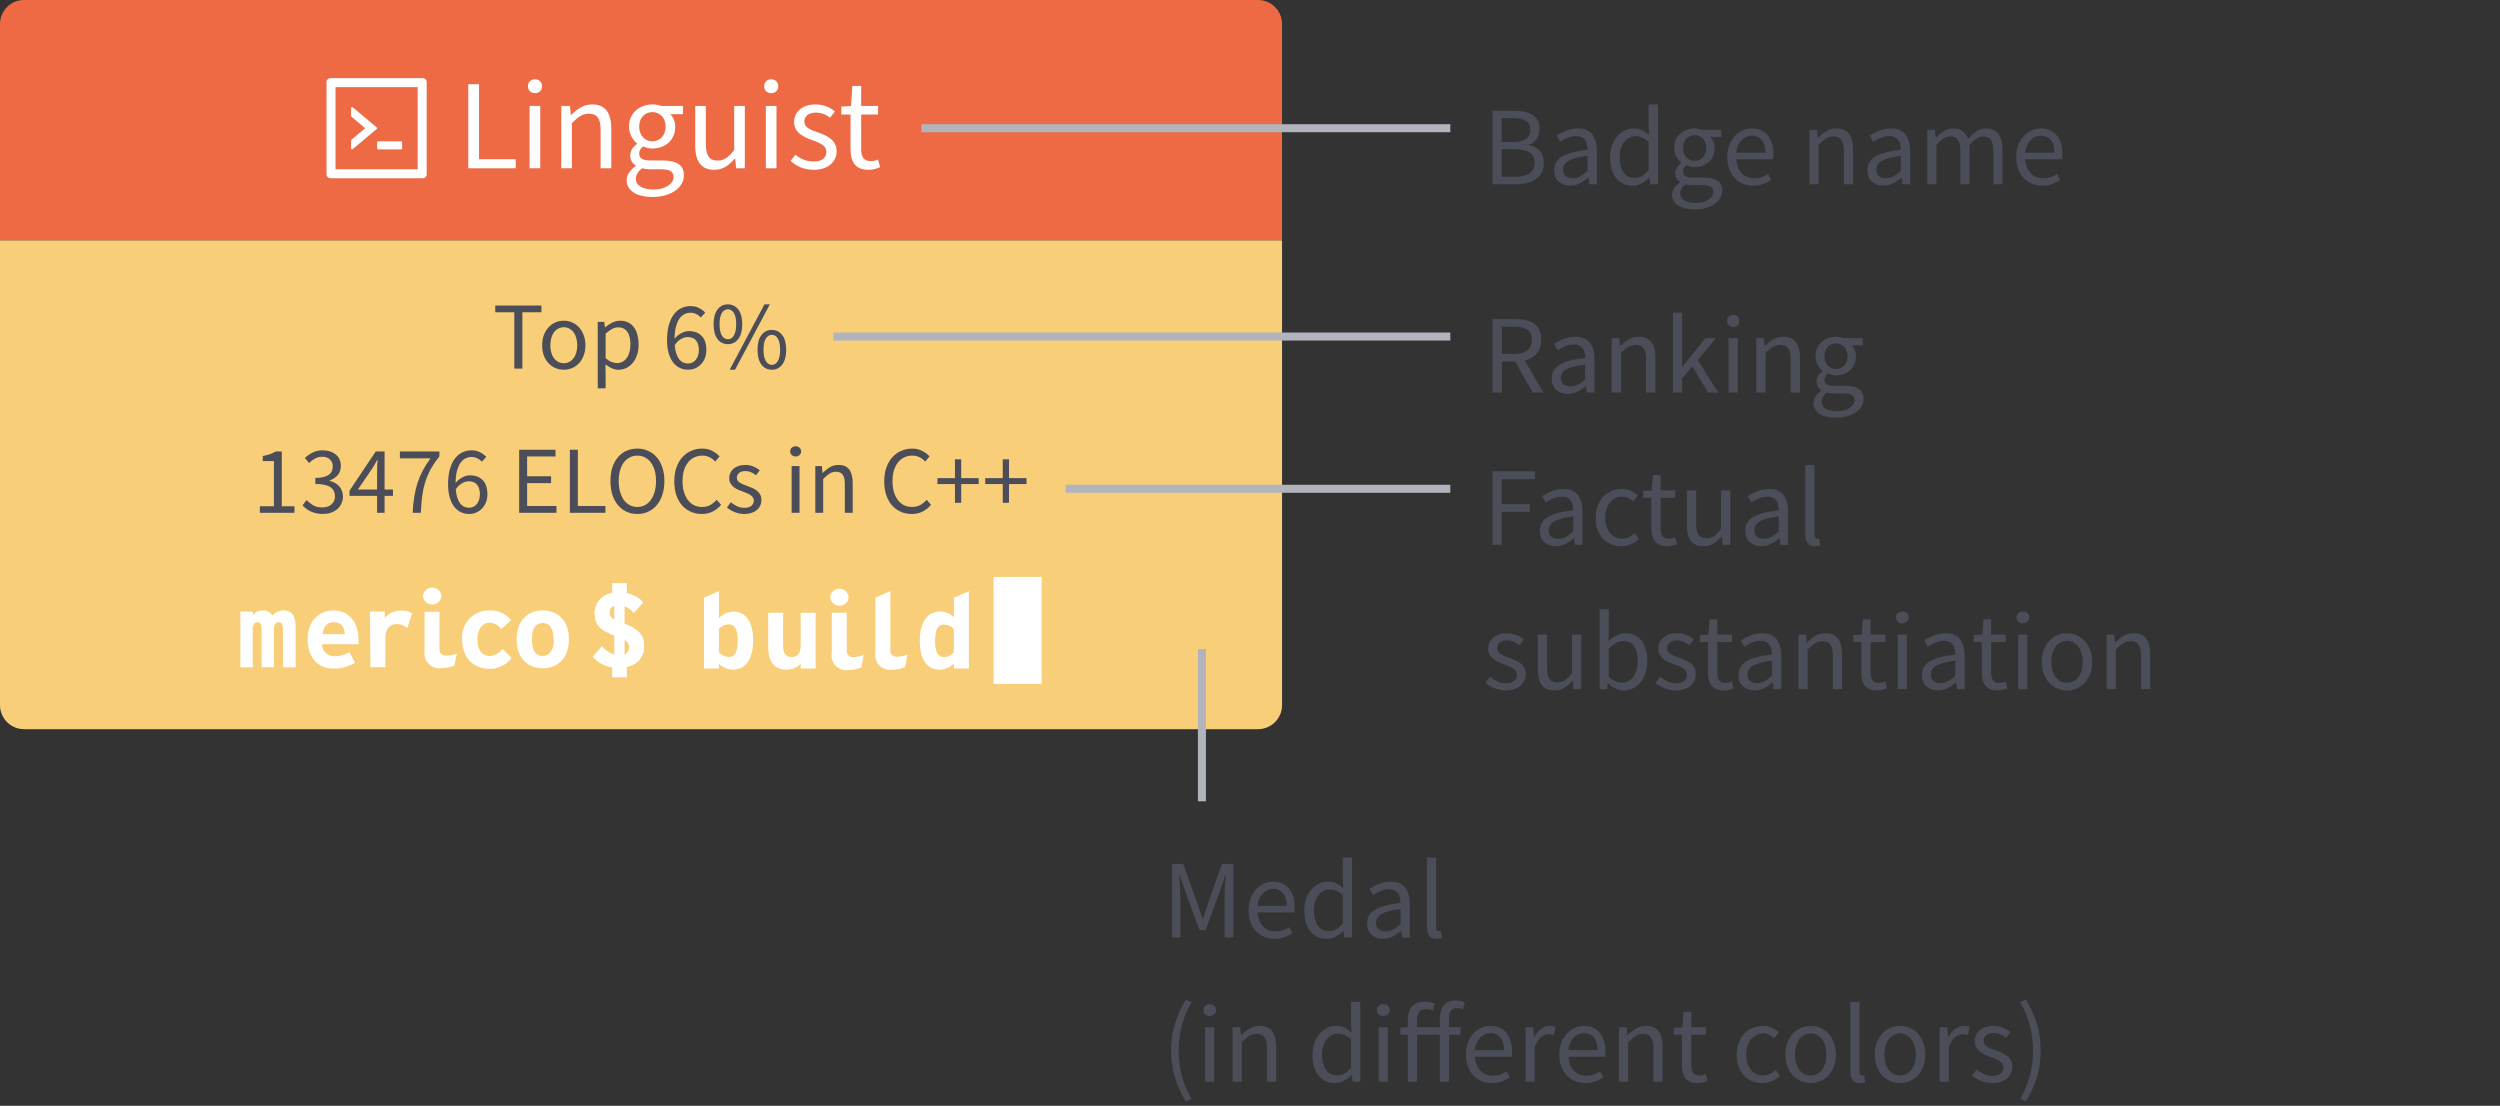 <svg width="312" height="138" viewBox="0 0 312 138" fill="none" xmlns="http://www.w3.org/2000/svg">
  <rect x="0" y="0" width="312" height="138" fill="#333333" stroke="none"/>
  <path d="M186.26 23V13.816H188.99C189.457 13.816 189.881 13.858 190.264 13.942C190.656 14.026 190.987 14.157 191.258 14.334C191.538 14.511 191.753 14.745 191.902 15.034C192.061 15.314 192.14 15.655 192.14 16.056C192.14 16.513 192.023 16.929 191.79 17.302C191.566 17.666 191.235 17.918 190.796 18.058V18.114C191.356 18.217 191.809 18.45 192.154 18.814C192.499 19.178 192.672 19.677 192.672 20.312C192.672 20.76 192.588 21.152 192.42 21.488C192.252 21.824 192.014 22.104 191.706 22.328C191.398 22.552 191.029 22.72 190.6 22.832C190.171 22.944 189.699 23 189.186 23H186.26ZM187.422 17.722H188.78C189.564 17.722 190.129 17.587 190.474 17.316C190.819 17.045 190.992 16.677 190.992 16.21C190.992 15.678 190.81 15.3 190.446 15.076C190.091 14.852 189.555 14.74 188.836 14.74H187.422V17.722ZM187.422 22.076H189.018C189.811 22.076 190.427 21.931 190.866 21.642C191.305 21.343 191.524 20.886 191.524 20.27C191.524 19.701 191.309 19.285 190.88 19.024C190.451 18.753 189.83 18.618 189.018 18.618H187.422V22.076ZM195.946 23.168C195.377 23.168 194.901 23 194.518 22.664C194.145 22.328 193.958 21.852 193.958 21.236C193.958 20.489 194.29 19.92 194.952 19.528C195.615 19.127 196.674 18.847 198.13 18.688C198.13 18.473 198.107 18.263 198.06 18.058C198.023 17.853 197.953 17.671 197.85 17.512C197.748 17.353 197.603 17.227 197.416 17.134C197.239 17.031 197.01 16.98 196.73 16.98C196.338 16.98 195.97 17.055 195.624 17.204C195.279 17.353 194.971 17.521 194.7 17.708L194.252 16.91C194.57 16.705 194.957 16.509 195.414 16.322C195.872 16.126 196.376 16.028 196.926 16.028C197.757 16.028 198.359 16.285 198.732 16.798C199.106 17.302 199.292 17.979 199.292 18.828V23H198.34L198.242 22.188H198.2C197.874 22.459 197.524 22.692 197.15 22.888C196.777 23.075 196.376 23.168 195.946 23.168ZM196.282 22.244C196.609 22.244 196.917 22.169 197.206 22.02C197.496 21.861 197.804 21.633 198.13 21.334V19.444C197.561 19.519 197.08 19.607 196.688 19.71C196.306 19.813 195.993 19.934 195.75 20.074C195.517 20.214 195.344 20.377 195.232 20.564C195.13 20.741 195.078 20.937 195.078 21.152C195.078 21.544 195.195 21.824 195.428 21.992C195.662 22.16 195.946 22.244 196.282 22.244ZM203.757 23.168C202.898 23.168 202.212 22.86 201.699 22.244C201.195 21.628 200.943 20.751 200.943 19.612C200.943 19.061 201.022 18.567 201.181 18.128C201.349 17.68 201.568 17.302 201.839 16.994C202.11 16.686 202.422 16.448 202.777 16.28C203.132 16.112 203.505 16.028 203.897 16.028C204.289 16.028 204.63 16.098 204.919 16.238C205.208 16.378 205.502 16.569 205.801 16.812L205.745 15.65V13.032H206.907V23H205.955L205.857 22.202H205.815C205.544 22.463 205.232 22.692 204.877 22.888C204.532 23.075 204.158 23.168 203.757 23.168ZM204.009 22.202C204.326 22.202 204.625 22.127 204.905 21.978C205.185 21.819 205.465 21.581 205.745 21.264V17.708C205.456 17.447 205.176 17.265 204.905 17.162C204.644 17.05 204.373 16.994 204.093 16.994C203.822 16.994 203.566 17.059 203.323 17.19C203.09 17.311 202.884 17.489 202.707 17.722C202.53 17.946 202.39 18.217 202.287 18.534C202.184 18.851 202.133 19.206 202.133 19.598C202.133 20.419 202.296 21.059 202.623 21.516C202.95 21.973 203.412 22.202 204.009 22.202ZM211.495 26.136C211.075 26.136 210.692 26.094 210.347 26.01C210.001 25.935 209.703 25.819 209.451 25.66C209.208 25.501 209.017 25.31 208.877 25.086C208.746 24.862 208.681 24.601 208.681 24.302C208.681 24.013 208.769 23.737 208.947 23.476C209.124 23.215 209.367 22.977 209.675 22.762V22.706C209.507 22.603 209.362 22.463 209.241 22.286C209.129 22.099 209.073 21.871 209.073 21.6C209.073 21.311 209.152 21.059 209.311 20.844C209.469 20.629 209.637 20.461 209.815 20.34V20.284C209.591 20.097 209.385 19.85 209.199 19.542C209.021 19.225 208.933 18.861 208.933 18.45C208.933 18.077 208.998 17.741 209.129 17.442C209.269 17.143 209.455 16.891 209.689 16.686C209.922 16.471 210.193 16.308 210.501 16.196C210.818 16.084 211.149 16.028 211.495 16.028C211.681 16.028 211.854 16.047 212.013 16.084C212.181 16.112 212.33 16.149 212.461 16.196H214.827V17.078H213.427C213.585 17.237 213.716 17.437 213.819 17.68C213.931 17.923 213.987 18.189 213.987 18.478C213.987 18.842 213.921 19.173 213.791 19.472C213.66 19.761 213.483 20.009 213.259 20.214C213.035 20.41 212.769 20.564 212.461 20.676C212.162 20.788 211.84 20.844 211.495 20.844C211.327 20.844 211.154 20.825 210.977 20.788C210.799 20.741 210.631 20.681 210.473 20.606C210.351 20.709 210.249 20.825 210.165 20.956C210.081 21.077 210.039 21.231 210.039 21.418C210.039 21.633 210.123 21.81 210.291 21.95C210.459 22.09 210.776 22.16 211.243 22.16H212.559C213.352 22.16 213.945 22.291 214.337 22.552C214.738 22.804 214.939 23.215 214.939 23.784C214.939 24.101 214.859 24.4 214.701 24.68C214.542 24.969 214.313 25.221 214.015 25.436C213.716 25.651 213.352 25.819 212.923 25.94C212.503 26.071 212.027 26.136 211.495 26.136ZM211.495 20.074C211.691 20.074 211.873 20.037 212.041 19.962C212.218 19.887 212.372 19.78 212.503 19.64C212.643 19.5 212.75 19.332 212.825 19.136C212.899 18.931 212.937 18.702 212.937 18.45C212.937 17.946 212.797 17.559 212.517 17.288C212.237 17.008 211.896 16.868 211.495 16.868C211.093 16.868 210.753 17.008 210.473 17.288C210.193 17.559 210.053 17.946 210.053 18.45C210.053 18.702 210.09 18.931 210.165 19.136C210.239 19.332 210.342 19.5 210.473 19.64C210.613 19.78 210.767 19.887 210.935 19.962C211.112 20.037 211.299 20.074 211.495 20.074ZM211.663 25.338C211.989 25.338 212.283 25.296 212.545 25.212C212.815 25.137 213.044 25.035 213.231 24.904C213.417 24.783 213.562 24.638 213.665 24.47C213.767 24.302 213.819 24.129 213.819 23.952C213.819 23.635 213.702 23.415 213.469 23.294C213.235 23.173 212.895 23.112 212.447 23.112H211.271C211.14 23.112 210.995 23.103 210.837 23.084C210.687 23.075 210.538 23.047 210.389 23C210.146 23.177 209.969 23.364 209.857 23.56C209.745 23.756 209.689 23.952 209.689 24.148C209.689 24.512 209.861 24.801 210.207 25.016C210.561 25.231 211.047 25.338 211.663 25.338ZM218.82 23.168C218.363 23.168 217.933 23.089 217.532 22.93C217.14 22.762 216.795 22.529 216.496 22.23C216.207 21.922 215.978 21.549 215.81 21.11C215.642 20.671 215.558 20.172 215.558 19.612C215.558 19.052 215.642 18.553 215.81 18.114C215.987 17.666 216.216 17.288 216.496 16.98C216.785 16.672 217.112 16.439 217.476 16.28C217.84 16.112 218.218 16.028 218.61 16.028C219.039 16.028 219.422 16.103 219.758 16.252C220.103 16.401 220.388 16.616 220.612 16.896C220.845 17.176 221.023 17.512 221.144 17.904C221.265 18.296 221.326 18.735 221.326 19.22C221.326 19.341 221.321 19.463 221.312 19.584C221.312 19.696 221.303 19.794 221.284 19.878H216.692C216.739 20.606 216.963 21.185 217.364 21.614C217.775 22.034 218.307 22.244 218.96 22.244C219.287 22.244 219.585 22.197 219.856 22.104C220.136 22.001 220.402 21.871 220.654 21.712L221.06 22.468C220.761 22.655 220.43 22.818 220.066 22.958C219.702 23.098 219.287 23.168 218.82 23.168ZM216.678 19.052H220.318C220.318 18.361 220.169 17.839 219.87 17.484C219.581 17.12 219.17 16.938 218.638 16.938C218.395 16.938 218.162 16.985 217.938 17.078C217.723 17.171 217.527 17.311 217.35 17.498C217.173 17.675 217.023 17.895 216.902 18.156C216.79 18.417 216.715 18.716 216.678 19.052ZM225.81 23V16.196H226.762L226.86 17.176H226.902C227.229 16.849 227.569 16.579 227.924 16.364C228.288 16.14 228.708 16.028 229.184 16.028C229.903 16.028 230.425 16.252 230.752 16.7C231.088 17.148 231.256 17.811 231.256 18.688V23H230.108V18.842C230.108 18.198 230.005 17.736 229.8 17.456C229.595 17.167 229.268 17.022 228.82 17.022C228.465 17.022 228.153 17.111 227.882 17.288C227.611 17.465 227.303 17.727 226.958 18.072V23H225.81ZM235.034 23.168C234.465 23.168 233.989 23 233.606 22.664C233.233 22.328 233.046 21.852 233.046 21.236C233.046 20.489 233.378 19.92 234.04 19.528C234.703 19.127 235.762 18.847 237.218 18.688C237.218 18.473 237.195 18.263 237.148 18.058C237.111 17.853 237.041 17.671 236.938 17.512C236.836 17.353 236.691 17.227 236.504 17.134C236.327 17.031 236.098 16.98 235.818 16.98C235.426 16.98 235.058 17.055 234.712 17.204C234.367 17.353 234.059 17.521 233.788 17.708L233.34 16.91C233.658 16.705 234.045 16.509 234.502 16.322C234.96 16.126 235.464 16.028 236.014 16.028C236.845 16.028 237.447 16.285 237.82 16.798C238.194 17.302 238.38 17.979 238.38 18.828V23H237.428L237.33 22.188H237.288C236.962 22.459 236.612 22.692 236.238 22.888C235.865 23.075 235.464 23.168 235.034 23.168ZM235.37 22.244C235.697 22.244 236.005 22.169 236.294 22.02C236.584 21.861 236.892 21.633 237.218 21.334V19.444C236.649 19.519 236.168 19.607 235.776 19.71C235.394 19.813 235.081 19.934 234.838 20.074C234.605 20.214 234.432 20.377 234.32 20.564C234.218 20.741 234.166 20.937 234.166 21.152C234.166 21.544 234.283 21.824 234.516 21.992C234.75 22.16 235.034 22.244 235.37 22.244ZM240.521 23V16.196H241.473L241.571 17.176H241.613C241.912 16.849 242.234 16.579 242.579 16.364C242.934 16.14 243.316 16.028 243.727 16.028C244.25 16.028 244.656 16.145 244.945 16.378C245.244 16.602 245.463 16.919 245.603 17.33C245.958 16.938 246.312 16.625 246.667 16.392C247.031 16.149 247.423 16.028 247.843 16.028C248.543 16.028 249.061 16.252 249.397 16.7C249.742 17.148 249.915 17.811 249.915 18.688V23H248.767V18.842C248.767 18.198 248.664 17.736 248.459 17.456C248.254 17.167 247.936 17.022 247.507 17.022C246.994 17.022 246.424 17.372 245.799 18.072V23H244.651V18.842C244.651 18.198 244.548 17.736 244.343 17.456C244.138 17.167 243.816 17.022 243.377 17.022C242.864 17.022 242.294 17.372 241.669 18.072V23H240.521ZM254.886 23.168C254.429 23.168 254 23.089 253.598 22.93C253.206 22.762 252.861 22.529 252.562 22.23C252.273 21.922 252.044 21.549 251.876 21.11C251.708 20.671 251.624 20.172 251.624 19.612C251.624 19.052 251.708 18.553 251.876 18.114C252.054 17.666 252.282 17.288 252.562 16.98C252.852 16.672 253.178 16.439 253.542 16.28C253.906 16.112 254.284 16.028 254.676 16.028C255.106 16.028 255.488 16.103 255.824 16.252C256.17 16.401 256.454 16.616 256.678 16.896C256.912 17.176 257.089 17.512 257.21 17.904C257.332 18.296 257.392 18.735 257.392 19.22C257.392 19.341 257.388 19.463 257.378 19.584C257.378 19.696 257.369 19.794 257.35 19.878H252.758C252.805 20.606 253.029 21.185 253.43 21.614C253.841 22.034 254.373 22.244 255.026 22.244C255.353 22.244 255.652 22.197 255.922 22.104C256.202 22.001 256.468 21.871 256.72 21.712L257.126 22.468C256.828 22.655 256.496 22.818 256.132 22.958C255.768 23.098 255.353 23.168 254.886 23.168ZM252.744 19.052H256.384C256.384 18.361 256.235 17.839 255.936 17.484C255.647 17.12 255.236 16.938 254.704 16.938C254.462 16.938 254.228 16.985 254.004 17.078C253.79 17.171 253.594 17.311 253.416 17.498C253.239 17.675 253.09 17.895 252.968 18.156C252.856 18.417 252.782 18.716 252.744 19.052Z" fill="#4B4D58" />
  <path d="M186.26 49H187.436V45.122H189.088L191.3 49H192.63L190.292 44.996C191.538 44.674 192.35 43.834 192.35 42.406C192.35 40.488 191.006 39.816 189.13 39.816H186.26V49ZM187.436 44.17V40.768H188.962C190.39 40.768 191.174 41.202 191.174 42.406C191.174 43.582 190.39 44.17 188.962 44.17H187.436ZM195.646 49.168C196.5 49.168 197.242 48.734 197.886 48.188H197.928L198.04 49H198.992V44.814C198.992 43.134 198.278 42.028 196.626 42.028C195.534 42.028 194.582 42.49 193.952 42.91L194.4 43.694C194.932 43.344 195.646 42.994 196.43 42.994C197.536 42.994 197.816 43.82 197.83 44.674C194.918 44.996 193.658 45.724 193.658 47.236C193.658 48.468 194.512 49.168 195.646 49.168ZM195.968 48.216C195.31 48.216 194.792 47.922 194.792 47.166C194.792 46.284 195.534 45.766 197.83 45.5V47.348C197.172 47.922 196.626 48.216 195.968 48.216ZM201.132 49H202.294V44.072C202.966 43.386 203.456 43.036 204.142 43.036C205.038 43.036 205.43 43.568 205.43 44.842V49H206.592V44.688C206.592 42.952 205.948 42.028 204.506 42.028C203.568 42.028 202.868 42.532 202.224 43.176H202.182L202.084 42.196H201.132V49ZM208.789 49H209.937V47.208L211.197 45.738L213.185 49H214.445L211.883 44.94L214.151 42.196H212.849L209.979 45.752H209.937V39.032H208.789V49ZM215.72 49H216.882V42.196H215.72V49ZM216.308 40.796C216.756 40.796 217.078 40.502 217.078 40.04C217.078 39.592 216.756 39.284 216.308 39.284C215.86 39.284 215.538 39.592 215.538 40.04C215.538 40.502 215.86 40.796 216.308 40.796ZM219.179 49H220.341V44.072C221.013 43.386 221.503 43.036 222.189 43.036C223.085 43.036 223.477 43.568 223.477 44.842V49H224.639V44.688C224.639 42.952 223.995 42.028 222.553 42.028C221.615 42.028 220.915 42.532 220.271 43.176H220.229L220.131 42.196H219.179V49ZM229.132 52.136C231.246 52.136 232.576 51.044 232.576 49.77C232.576 48.65 231.778 48.146 230.196 48.146H228.88C227.97 48.146 227.69 47.838 227.69 47.418C227.69 47.04 227.872 46.816 228.124 46.606C228.432 46.76 228.796 46.844 229.132 46.844C230.518 46.844 231.624 45.934 231.624 44.478C231.624 43.904 231.4 43.4 231.078 43.092H232.464V42.196H230.098C229.846 42.098 229.51 42.028 229.132 42.028C227.745 42.028 226.57 42.966 226.57 44.45C226.57 45.262 227.004 45.92 227.452 46.284V46.34C227.102 46.578 226.71 47.026 226.71 47.6C226.71 48.132 226.976 48.496 227.312 48.706V48.762C226.696 49.182 226.318 49.728 226.318 50.302C226.318 51.478 227.466 52.136 229.132 52.136ZM229.132 46.06C228.348 46.06 227.69 45.444 227.69 44.45C227.69 43.456 228.334 42.868 229.132 42.868C229.93 42.868 230.574 43.47 230.574 44.45C230.574 45.444 229.916 46.06 229.132 46.06ZM229.3 51.324C228.068 51.324 227.326 50.876 227.326 50.148C227.326 49.756 227.535 49.35 228.026 49C228.32 49.084 228.642 49.112 228.908 49.112H230.07C230.966 49.112 231.442 49.322 231.442 49.952C231.442 50.652 230.588 51.324 229.3 51.324Z" fill="#4B4D58" />
  <path d="M186.26 68V58.816H191.552V59.796H187.422V62.904H190.922V63.884H187.422V68H186.26ZM194.155 68.168C193.586 68.168 193.11 68 192.727 67.664C192.354 67.328 192.167 66.852 192.167 66.236C192.167 65.489 192.499 64.92 193.161 64.528C193.824 64.127 194.883 63.847 196.339 63.688C196.339 63.473 196.316 63.263 196.269 63.058C196.232 62.853 196.162 62.671 196.059 62.512C195.957 62.353 195.812 62.227 195.625 62.134C195.448 62.031 195.219 61.98 194.939 61.98C194.547 61.98 194.179 62.055 193.833 62.204C193.488 62.353 193.18 62.521 192.909 62.708L192.461 61.91C192.779 61.705 193.166 61.509 193.623 61.322C194.081 61.126 194.585 61.028 195.135 61.028C195.966 61.028 196.568 61.285 196.941 61.798C197.315 62.302 197.501 62.979 197.501 63.828V68H196.549L196.451 67.188H196.409C196.083 67.459 195.733 67.692 195.359 67.888C194.986 68.075 194.585 68.168 194.155 68.168ZM194.491 67.244C194.818 67.244 195.126 67.169 195.415 67.02C195.705 66.861 196.013 66.633 196.339 66.334V64.444C195.77 64.519 195.289 64.607 194.897 64.71C194.515 64.813 194.202 64.934 193.959 65.074C193.726 65.214 193.553 65.377 193.441 65.564C193.339 65.741 193.287 65.937 193.287 66.152C193.287 66.544 193.404 66.824 193.637 66.992C193.871 67.16 194.155 67.244 194.491 67.244ZM202.33 68.168C201.882 68.168 201.462 68.089 201.07 67.93C200.678 67.771 200.337 67.543 200.048 67.244C199.768 66.936 199.544 66.563 199.376 66.124C199.217 65.676 199.138 65.172 199.138 64.612C199.138 64.043 199.227 63.539 199.404 63.1C199.581 62.652 199.819 62.274 200.118 61.966C200.417 61.658 200.762 61.425 201.154 61.266C201.555 61.107 201.975 61.028 202.414 61.028C202.862 61.028 203.245 61.107 203.562 61.266C203.879 61.425 204.159 61.611 204.402 61.826L203.814 62.582C203.618 62.405 203.408 62.26 203.184 62.148C202.969 62.036 202.727 61.98 202.456 61.98C202.148 61.98 201.863 62.045 201.602 62.176C201.341 62.297 201.117 62.475 200.93 62.708C200.743 62.941 200.594 63.221 200.482 63.548C200.379 63.865 200.328 64.22 200.328 64.612C200.328 65.004 200.379 65.359 200.482 65.676C200.585 65.993 200.725 66.269 200.902 66.502C201.089 66.726 201.313 66.903 201.574 67.034C201.835 67.155 202.12 67.216 202.428 67.216C202.745 67.216 203.035 67.151 203.296 67.02C203.567 66.88 203.809 66.717 204.024 66.53L204.528 67.3C204.22 67.571 203.879 67.785 203.506 67.944C203.133 68.093 202.741 68.168 202.33 68.168ZM208.032 68.168C207.668 68.168 207.36 68.112 207.108 68C206.866 67.888 206.665 67.734 206.506 67.538C206.357 67.342 206.25 67.104 206.184 66.824C206.119 66.544 206.086 66.236 206.086 65.9V62.134H205.078V61.266L206.142 61.196L206.282 59.292H207.248V61.196H209.082V62.134H207.248V65.914C207.248 66.334 207.323 66.661 207.472 66.894C207.631 67.118 207.906 67.23 208.298 67.23C208.42 67.23 208.55 67.211 208.69 67.174C208.83 67.137 208.956 67.095 209.068 67.048L209.292 67.916C209.106 67.981 208.9 68.037 208.676 68.084C208.462 68.14 208.247 68.168 208.032 68.168ZM212.609 68.168C211.881 68.168 211.349 67.944 211.013 67.496C210.686 67.048 210.523 66.385 210.523 65.508V61.196H211.685V65.354C211.685 65.998 211.783 66.465 211.979 66.754C212.184 67.034 212.511 67.174 212.959 67.174C213.313 67.174 213.626 67.085 213.897 66.908C214.167 66.721 214.466 66.427 214.793 66.026V61.196H215.941V68H214.989L214.891 66.936H214.849C214.531 67.309 214.195 67.608 213.841 67.832C213.495 68.056 213.085 68.168 212.609 68.168ZM219.804 68.168C219.235 68.168 218.759 68 218.376 67.664C218.003 67.328 217.816 66.852 217.816 66.236C217.816 65.489 218.147 64.92 218.81 64.528C219.473 64.127 220.532 63.847 221.988 63.688C221.988 63.473 221.965 63.263 221.918 63.058C221.881 62.853 221.811 62.671 221.708 62.512C221.605 62.353 221.461 62.227 221.274 62.134C221.097 62.031 220.868 61.98 220.588 61.98C220.196 61.98 219.827 62.055 219.482 62.204C219.137 62.353 218.829 62.521 218.558 62.708L218.11 61.91C218.427 61.705 218.815 61.509 219.272 61.322C219.729 61.126 220.233 61.028 220.784 61.028C221.615 61.028 222.217 61.285 222.59 61.798C222.963 62.302 223.15 62.979 223.15 63.828V68H222.198L222.1 67.188H222.058C221.731 67.459 221.381 67.692 221.008 67.888C220.635 68.075 220.233 68.168 219.804 68.168ZM220.14 67.244C220.467 67.244 220.775 67.169 221.064 67.02C221.353 66.861 221.661 66.633 221.988 66.334V64.444C221.419 64.519 220.938 64.607 220.546 64.71C220.163 64.813 219.851 64.934 219.608 65.074C219.375 65.214 219.202 65.377 219.09 65.564C218.987 65.741 218.936 65.937 218.936 66.152C218.936 66.544 219.053 66.824 219.286 66.992C219.519 67.16 219.804 67.244 220.14 67.244ZM226.509 68.168C226.07 68.168 225.757 68.037 225.571 67.776C225.384 67.515 225.291 67.132 225.291 66.628V58.032H226.439V66.712C226.439 66.899 226.471 67.029 226.537 67.104C226.602 67.179 226.677 67.216 226.761 67.216C226.798 67.216 226.831 67.216 226.859 67.216C226.896 67.216 226.947 67.207 227.013 67.188L227.167 68.056C227.092 68.093 227.003 68.121 226.901 68.14C226.798 68.159 226.667 68.168 226.509 68.168ZM187.926 86.168C187.441 86.168 186.979 86.079 186.54 85.902C186.101 85.725 185.719 85.501 185.392 85.23L185.966 84.46C186.265 84.703 186.568 84.899 186.876 85.048C187.193 85.197 187.557 85.272 187.968 85.272C188.416 85.272 188.752 85.169 188.976 84.964C189.2 84.759 189.312 84.507 189.312 84.208C189.312 84.031 189.265 83.877 189.172 83.746C189.079 83.615 188.957 83.503 188.808 83.41C188.668 83.307 188.505 83.219 188.318 83.144C188.131 83.069 187.945 82.995 187.758 82.92C187.515 82.836 187.273 82.743 187.03 82.64C186.787 82.528 186.568 82.397 186.372 82.248C186.185 82.089 186.031 81.907 185.91 81.702C185.789 81.497 185.728 81.249 185.728 80.96C185.728 80.689 185.779 80.437 185.882 80.204C185.994 79.961 186.148 79.756 186.344 79.588C186.549 79.411 186.797 79.275 187.086 79.182C187.375 79.079 187.702 79.028 188.066 79.028C188.495 79.028 188.887 79.103 189.242 79.252C189.606 79.401 189.919 79.583 190.18 79.798L189.634 80.526C189.401 80.349 189.158 80.204 188.906 80.092C188.654 79.98 188.379 79.924 188.08 79.924C187.651 79.924 187.333 80.022 187.128 80.218C186.932 80.414 186.834 80.643 186.834 80.904C186.834 81.063 186.876 81.203 186.96 81.324C187.044 81.436 187.156 81.539 187.296 81.632C187.436 81.716 187.595 81.795 187.772 81.87C187.959 81.935 188.15 82.005 188.346 82.08C188.589 82.173 188.831 82.271 189.074 82.374C189.326 82.477 189.55 82.607 189.746 82.766C189.942 82.915 190.101 83.102 190.222 83.326C190.353 83.55 190.418 83.821 190.418 84.138C190.418 84.418 190.362 84.679 190.25 84.922C190.147 85.165 189.989 85.379 189.774 85.566C189.569 85.753 189.307 85.897 188.99 86C188.682 86.112 188.327 86.168 187.926 86.168ZM194.001 86.168C193.273 86.168 192.741 85.944 192.405 85.496C192.079 85.048 191.915 84.385 191.915 83.508V79.196H193.077V83.354C193.077 83.998 193.175 84.465 193.371 84.754C193.577 85.034 193.903 85.174 194.351 85.174C194.706 85.174 195.019 85.085 195.289 84.908C195.56 84.721 195.859 84.427 196.185 84.026V79.196H197.333V86H196.381L196.283 84.936H196.241C195.924 85.309 195.588 85.608 195.233 85.832C194.888 86.056 194.477 86.168 194.001 86.168ZM202.638 86.168C202.321 86.168 201.99 86.093 201.644 85.944C201.308 85.785 200.991 85.571 200.692 85.3H200.65L200.552 86H199.628V76.032H200.776V78.748L200.748 79.98C201.056 79.709 201.392 79.485 201.756 79.308C202.12 79.121 202.494 79.028 202.876 79.028C203.315 79.028 203.702 79.112 204.038 79.28C204.374 79.439 204.654 79.672 204.878 79.98C205.112 80.279 205.284 80.643 205.396 81.072C205.518 81.492 205.578 81.963 205.578 82.486C205.578 83.065 205.499 83.583 205.34 84.04C205.182 84.497 204.967 84.885 204.696 85.202C204.426 85.519 204.113 85.762 203.758 85.93C203.404 86.089 203.03 86.168 202.638 86.168ZM202.442 85.202C202.722 85.202 202.979 85.141 203.212 85.02C203.455 84.889 203.66 84.712 203.828 84.488C204.006 84.255 204.141 83.97 204.234 83.634C204.337 83.298 204.388 82.92 204.388 82.5C204.388 82.127 204.356 81.786 204.29 81.478C204.225 81.17 204.118 80.909 203.968 80.694C203.828 80.47 203.642 80.297 203.408 80.176C203.184 80.055 202.914 79.994 202.596 79.994C202.046 79.994 201.439 80.302 200.776 80.918V84.488C201.075 84.749 201.369 84.936 201.658 85.048C201.957 85.151 202.218 85.202 202.442 85.202ZM209.145 86.168C208.659 86.168 208.197 86.079 207.759 85.902C207.32 85.725 206.937 85.501 206.611 85.23L207.185 84.46C207.483 84.703 207.787 84.899 208.095 85.048C208.412 85.197 208.776 85.272 209.187 85.272C209.635 85.272 209.971 85.169 210.195 84.964C210.419 84.759 210.531 84.507 210.531 84.208C210.531 84.031 210.484 83.877 210.391 83.746C210.297 83.615 210.176 83.503 210.027 83.41C209.887 83.307 209.723 83.219 209.537 83.144C209.35 83.069 209.163 82.995 208.977 82.92C208.734 82.836 208.491 82.743 208.249 82.64C208.006 82.528 207.787 82.397 207.591 82.248C207.404 82.089 207.25 81.907 207.129 81.702C207.007 81.497 206.947 81.249 206.947 80.96C206.947 80.689 206.998 80.437 207.101 80.204C207.213 79.961 207.367 79.756 207.563 79.588C207.768 79.411 208.015 79.275 208.305 79.182C208.594 79.079 208.921 79.028 209.285 79.028C209.714 79.028 210.106 79.103 210.461 79.252C210.825 79.401 211.137 79.583 211.399 79.798L210.853 80.526C210.619 80.349 210.377 80.204 210.125 80.092C209.873 79.98 209.597 79.924 209.299 79.924C208.869 79.924 208.552 80.022 208.347 80.218C208.151 80.414 208.053 80.643 208.053 80.904C208.053 81.063 208.095 81.203 208.179 81.324C208.263 81.436 208.375 81.539 208.515 81.632C208.655 81.716 208.813 81.795 208.991 81.87C209.177 81.935 209.369 82.005 209.565 82.08C209.807 82.173 210.05 82.271 210.293 82.374C210.545 82.477 210.769 82.607 210.965 82.766C211.161 82.915 211.319 83.102 211.441 83.326C211.571 83.55 211.637 83.821 211.637 84.138C211.637 84.418 211.581 84.679 211.469 84.922C211.366 85.165 211.207 85.379 210.993 85.566C210.787 85.753 210.526 85.897 210.209 86C209.901 86.112 209.546 86.168 209.145 86.168ZM215.101 86.168C214.737 86.168 214.429 86.112 214.177 86C213.934 85.888 213.733 85.734 213.575 85.538C213.425 85.342 213.318 85.104 213.253 84.824C213.187 84.544 213.155 84.236 213.155 83.9V80.134H212.147V79.266L213.211 79.196L213.351 77.292H214.317V79.196H216.151V80.134H214.317V83.914C214.317 84.334 214.391 84.661 214.541 84.894C214.699 85.118 214.975 85.23 215.367 85.23C215.488 85.23 215.619 85.211 215.759 85.174C215.899 85.137 216.025 85.095 216.137 85.048L216.361 85.916C216.174 85.981 215.969 86.037 215.745 86.084C215.53 86.14 215.315 86.168 215.101 86.168ZM218.956 86.168C218.387 86.168 217.911 86 217.528 85.664C217.155 85.328 216.968 84.852 216.968 84.236C216.968 83.489 217.3 82.92 217.962 82.528C218.625 82.127 219.684 81.847 221.14 81.688C221.14 81.473 221.117 81.263 221.07 81.058C221.033 80.853 220.963 80.671 220.86 80.512C220.758 80.353 220.613 80.227 220.426 80.134C220.249 80.031 220.02 79.98 219.74 79.98C219.348 79.98 218.98 80.055 218.634 80.204C218.289 80.353 217.981 80.521 217.71 80.708L217.262 79.91C217.58 79.705 217.967 79.509 218.424 79.322C218.882 79.126 219.386 79.028 219.936 79.028C220.767 79.028 221.369 79.285 221.742 79.798C222.116 80.302 222.302 80.979 222.302 81.828V86H221.35L221.252 85.188H221.21C220.884 85.459 220.534 85.692 220.16 85.888C219.787 86.075 219.386 86.168 218.956 86.168ZM219.292 85.244C219.619 85.244 219.927 85.169 220.216 85.02C220.506 84.861 220.814 84.633 221.14 84.334V82.444C220.571 82.519 220.09 82.607 219.698 82.71C219.316 82.813 219.003 82.934 218.76 83.074C218.527 83.214 218.354 83.377 218.242 83.564C218.14 83.741 218.088 83.937 218.088 84.152C218.088 84.544 218.205 84.824 218.438 84.992C218.672 85.16 218.956 85.244 219.292 85.244ZM224.443 86V79.196H225.395L225.493 80.176H225.535C225.862 79.849 226.202 79.579 226.557 79.364C226.921 79.14 227.341 79.028 227.817 79.028C228.536 79.028 229.058 79.252 229.385 79.7C229.721 80.148 229.889 80.811 229.889 81.688V86H228.741V81.842C228.741 81.198 228.638 80.736 228.433 80.456C228.228 80.167 227.901 80.022 227.453 80.022C227.098 80.022 226.786 80.111 226.515 80.288C226.244 80.465 225.936 80.727 225.591 81.072V86H224.443ZM234.241 86.168C233.877 86.168 233.569 86.112 233.317 86C233.075 85.888 232.874 85.734 232.715 85.538C232.566 85.342 232.459 85.104 232.393 84.824C232.328 84.544 232.295 84.236 232.295 83.9V80.134H231.287V79.266L232.351 79.196L232.491 77.292H233.457V79.196H235.291V80.134H233.457V83.914C233.457 84.334 233.532 84.661 233.681 84.894C233.84 85.118 234.115 85.23 234.507 85.23C234.629 85.23 234.759 85.211 234.899 85.174C235.039 85.137 235.165 85.095 235.277 85.048L235.501 85.916C235.315 85.981 235.109 86.037 234.885 86.084C234.671 86.14 234.456 86.168 234.241 86.168ZM236.83 86V79.196H237.978V86H236.83ZM237.418 77.796C237.194 77.796 237.002 77.726 236.844 77.586C236.694 77.446 236.62 77.269 236.62 77.054C236.62 76.83 236.694 76.653 236.844 76.522C237.002 76.382 237.194 76.312 237.418 76.312C237.642 76.312 237.828 76.382 237.978 76.522C238.136 76.653 238.216 76.83 238.216 77.054C238.216 77.269 238.136 77.446 237.978 77.586C237.828 77.726 237.642 77.796 237.418 77.796ZM241.843 86.168C241.274 86.168 240.798 86 240.415 85.664C240.042 85.328 239.855 84.852 239.855 84.236C239.855 83.489 240.186 82.92 240.849 82.528C241.512 82.127 242.571 81.847 244.027 81.688C244.027 81.473 244.004 81.263 243.957 81.058C243.92 80.853 243.85 80.671 243.747 80.512C243.644 80.353 243.5 80.227 243.313 80.134C243.136 80.031 242.907 79.98 242.627 79.98C242.235 79.98 241.866 80.055 241.521 80.204C241.176 80.353 240.868 80.521 240.597 80.708L240.149 79.91C240.466 79.705 240.854 79.509 241.311 79.322C241.768 79.126 242.272 79.028 242.823 79.028C243.654 79.028 244.256 79.285 244.629 79.798C245.002 80.302 245.189 80.979 245.189 81.828V86H244.237L244.139 85.188H244.097C243.77 85.459 243.42 85.692 243.047 85.888C242.674 86.075 242.272 86.168 241.843 86.168ZM242.179 85.244C242.506 85.244 242.814 85.169 243.103 85.02C243.392 84.861 243.7 84.633 244.027 84.334V82.444C243.458 82.519 242.977 82.607 242.585 82.71C242.202 82.813 241.89 82.934 241.647 83.074C241.414 83.214 241.241 83.377 241.129 83.564C241.026 83.741 240.975 83.937 240.975 84.152C240.975 84.544 241.092 84.824 241.325 84.992C241.558 85.16 241.843 85.244 242.179 85.244ZM249.28 86.168C248.916 86.168 248.608 86.112 248.356 86C248.114 85.888 247.913 85.734 247.754 85.538C247.605 85.342 247.498 85.104 247.432 84.824C247.367 84.544 247.334 84.236 247.334 83.9V80.134H246.326V79.266L247.39 79.196L247.53 77.292H248.496V79.196H250.33V80.134H248.496V83.914C248.496 84.334 248.571 84.661 248.72 84.894C248.879 85.118 249.154 85.23 249.546 85.23C249.668 85.23 249.798 85.211 249.938 85.174C250.078 85.137 250.204 85.095 250.316 85.048L250.54 85.916C250.354 85.981 250.148 86.037 249.924 86.084C249.71 86.14 249.495 86.168 249.28 86.168ZM251.869 86V79.196H253.017V86H251.869ZM252.457 77.796C252.233 77.796 252.041 77.726 251.883 77.586C251.733 77.446 251.659 77.269 251.659 77.054C251.659 76.83 251.733 76.653 251.883 76.522C252.041 76.382 252.233 76.312 252.457 76.312C252.681 76.312 252.867 76.382 253.017 76.522C253.175 76.653 253.255 76.83 253.255 77.054C253.255 77.269 253.175 77.446 253.017 77.586C252.867 77.726 252.681 77.796 252.457 77.796ZM257.96 86.168C257.54 86.168 257.139 86.089 256.756 85.93C256.383 85.771 256.051 85.543 255.762 85.244C255.473 84.936 255.239 84.563 255.062 84.124C254.894 83.676 254.81 83.172 254.81 82.612C254.81 82.043 254.894 81.539 255.062 81.1C255.239 80.652 255.473 80.274 255.762 79.966C256.051 79.658 256.383 79.425 256.756 79.266C257.139 79.107 257.54 79.028 257.96 79.028C258.38 79.028 258.777 79.107 259.15 79.266C259.533 79.425 259.869 79.658 260.158 79.966C260.447 80.274 260.676 80.652 260.844 81.1C261.021 81.539 261.11 82.043 261.11 82.612C261.11 83.172 261.021 83.676 260.844 84.124C260.676 84.563 260.447 84.936 260.158 85.244C259.869 85.543 259.533 85.771 259.15 85.93C258.777 86.089 258.38 86.168 257.96 86.168ZM257.96 85.216C258.249 85.216 258.515 85.155 258.758 85.034C259.001 84.903 259.206 84.726 259.374 84.502C259.551 84.269 259.687 83.993 259.78 83.676C259.873 83.359 259.92 83.004 259.92 82.612C259.92 82.22 259.873 81.865 259.78 81.548C259.687 81.221 259.551 80.941 259.374 80.708C259.206 80.475 259.001 80.297 258.758 80.176C258.515 80.045 258.249 79.98 257.96 79.98C257.671 79.98 257.405 80.045 257.162 80.176C256.919 80.297 256.709 80.475 256.532 80.708C256.364 80.941 256.233 81.221 256.14 81.548C256.047 81.865 256 82.22 256 82.612C256 83.004 256.047 83.359 256.14 83.676C256.233 83.993 256.364 84.269 256.532 84.502C256.709 84.726 256.919 84.903 257.162 85.034C257.405 85.155 257.671 85.216 257.96 85.216ZM262.902 86V79.196H263.854L263.952 80.176H263.994C264.321 79.849 264.661 79.579 265.016 79.364C265.38 79.14 265.8 79.028 266.276 79.028C266.995 79.028 267.517 79.252 267.844 79.7C268.18 80.148 268.348 80.811 268.348 81.688V86H267.2V81.842C267.2 81.198 267.097 80.736 266.892 80.456C266.687 80.167 266.36 80.022 265.912 80.022C265.557 80.022 265.245 80.111 264.974 80.288C264.703 80.465 264.395 80.727 264.05 81.072V86H262.902Z" fill="#4B4D58" />
  <path d="M146.26 117V107.816H147.66L149.424 112.716C149.536 113.033 149.643 113.355 149.746 113.682C149.858 113.999 149.97 114.317 150.082 114.634H150.138C150.25 114.317 150.353 113.999 150.446 113.682C150.549 113.355 150.656 113.033 150.768 112.716L152.504 107.816H153.918V117H152.826V111.946C152.826 111.535 152.845 111.083 152.882 110.588C152.919 110.093 152.952 109.641 152.98 109.23H152.924L152.196 111.316L150.46 116.076H149.69L147.954 111.316L147.226 109.23H147.17C147.198 109.641 147.226 110.093 147.254 110.588C147.291 111.083 147.31 111.535 147.31 111.946V117H146.26ZM159.078 117.168C158.621 117.168 158.191 117.089 157.79 116.93C157.398 116.762 157.053 116.529 156.754 116.23C156.465 115.922 156.236 115.549 156.068 115.11C155.9 114.671 155.816 114.172 155.816 113.612C155.816 113.052 155.9 112.553 156.068 112.114C156.245 111.666 156.474 111.288 156.754 110.98C157.043 110.672 157.37 110.439 157.734 110.28C158.098 110.112 158.476 110.028 158.868 110.028C159.297 110.028 159.68 110.103 160.016 110.252C160.361 110.401 160.646 110.616 160.87 110.896C161.103 111.176 161.281 111.512 161.402 111.904C161.523 112.296 161.584 112.735 161.584 113.22C161.584 113.341 161.579 113.463 161.57 113.584C161.57 113.696 161.561 113.794 161.542 113.878H156.95C156.997 114.606 157.221 115.185 157.622 115.614C158.033 116.034 158.565 116.244 159.218 116.244C159.545 116.244 159.843 116.197 160.114 116.104C160.394 116.001 160.66 115.871 160.912 115.712L161.318 116.468C161.019 116.655 160.688 116.818 160.324 116.958C159.96 117.098 159.545 117.168 159.078 117.168ZM156.936 113.052H160.576C160.576 112.361 160.427 111.839 160.128 111.484C159.839 111.12 159.428 110.938 158.896 110.938C158.653 110.938 158.42 110.985 158.196 111.078C157.981 111.171 157.785 111.311 157.608 111.498C157.431 111.675 157.281 111.895 157.16 112.156C157.048 112.417 156.973 112.716 156.936 113.052ZM165.589 117.168C164.731 117.168 164.045 116.86 163.531 116.244C163.027 115.628 162.775 114.751 162.775 113.612C162.775 113.061 162.855 112.567 163.013 112.128C163.181 111.68 163.401 111.302 163.671 110.994C163.942 110.686 164.255 110.448 164.609 110.28C164.964 110.112 165.337 110.028 165.729 110.028C166.121 110.028 166.462 110.098 166.751 110.238C167.041 110.378 167.335 110.569 167.633 110.812L167.577 109.65V107.032H168.739V117H167.787L167.689 116.202H167.647C167.377 116.463 167.064 116.692 166.709 116.888C166.364 117.075 165.991 117.168 165.589 117.168ZM165.841 116.202C166.159 116.202 166.457 116.127 166.737 115.978C167.017 115.819 167.297 115.581 167.577 115.264V111.708C167.288 111.447 167.008 111.265 166.737 111.162C166.476 111.05 166.205 110.994 165.925 110.994C165.655 110.994 165.398 111.059 165.155 111.19C164.922 111.311 164.717 111.489 164.539 111.722C164.362 111.946 164.222 112.217 164.119 112.534C164.017 112.851 163.965 113.206 163.965 113.598C163.965 114.419 164.129 115.059 164.455 115.516C164.782 115.973 165.244 116.202 165.841 116.202ZM172.599 117.168C172.029 117.168 171.553 117 171.171 116.664C170.797 116.328 170.611 115.852 170.611 115.236C170.611 114.489 170.942 113.92 171.605 113.528C172.267 113.127 173.327 112.847 174.783 112.688C174.783 112.473 174.759 112.263 174.713 112.058C174.675 111.853 174.605 111.671 174.503 111.512C174.4 111.353 174.255 111.227 174.069 111.134C173.891 111.031 173.663 110.98 173.383 110.98C172.991 110.98 172.622 111.055 172.277 111.204C171.931 111.353 171.623 111.521 171.353 111.708L170.905 110.91C171.222 110.705 171.609 110.509 172.067 110.322C172.524 110.126 173.028 110.028 173.579 110.028C174.409 110.028 175.011 110.285 175.385 110.798C175.758 111.302 175.945 111.979 175.945 112.828V117H174.993L174.895 116.188H174.853C174.526 116.459 174.176 116.692 173.803 116.888C173.429 117.075 173.028 117.168 172.599 117.168ZM172.935 116.244C173.261 116.244 173.569 116.169 173.859 116.02C174.148 115.861 174.456 115.633 174.783 115.334V113.444C174.213 113.519 173.733 113.607 173.341 113.71C172.958 113.813 172.645 113.934 172.403 114.074C172.169 114.214 171.997 114.377 171.885 114.564C171.782 114.741 171.731 114.937 171.731 115.152C171.731 115.544 171.847 115.824 172.081 115.992C172.314 116.16 172.599 116.244 172.935 116.244ZM179.304 117.168C178.865 117.168 178.552 117.037 178.366 116.776C178.179 116.515 178.086 116.132 178.086 115.628V107.032H179.234V115.712C179.234 115.899 179.266 116.029 179.332 116.104C179.397 116.179 179.472 116.216 179.556 116.216C179.593 116.216 179.626 116.216 179.654 116.216C179.691 116.216 179.742 116.207 179.808 116.188L179.962 117.056C179.887 117.093 179.798 117.121 179.696 117.14C179.593 117.159 179.462 117.168 179.304 117.168ZM147.996 137.464C147.417 136.531 146.965 135.546 146.638 134.51C146.311 133.474 146.148 132.34 146.148 131.108C146.148 129.876 146.311 128.747 146.638 127.72C146.965 126.684 147.417 125.695 147.996 124.752L148.71 125.088C148.169 125.984 147.763 126.945 147.492 127.972C147.231 128.989 147.1 130.035 147.1 131.108C147.1 132.181 147.231 133.231 147.492 134.258C147.763 135.275 148.169 136.232 148.71 137.128L147.996 137.464ZM150.386 135V128.196H151.534V135H150.386ZM150.974 126.796C150.75 126.796 150.559 126.726 150.4 126.586C150.251 126.446 150.176 126.269 150.176 126.054C150.176 125.83 150.251 125.653 150.4 125.522C150.559 125.382 150.75 125.312 150.974 125.312C151.198 125.312 151.385 125.382 151.534 125.522C151.693 125.653 151.772 125.83 151.772 126.054C151.772 126.269 151.693 126.446 151.534 126.586C151.385 126.726 151.198 126.796 150.974 126.796ZM153.832 135V128.196H154.784L154.882 129.176H154.924C155.25 128.849 155.591 128.579 155.946 128.364C156.31 128.14 156.73 128.028 157.206 128.028C157.924 128.028 158.447 128.252 158.774 128.7C159.11 129.148 159.278 129.811 159.278 130.688V135H158.13V130.842C158.13 130.198 158.027 129.736 157.822 129.456C157.616 129.167 157.29 129.022 156.842 129.022C156.487 129.022 156.174 129.111 155.904 129.288C155.633 129.465 155.325 129.727 154.98 130.072V135H153.832ZM166.615 135.168C165.756 135.168 165.07 134.86 164.557 134.244C164.053 133.628 163.801 132.751 163.801 131.612C163.801 131.061 163.88 130.567 164.039 130.128C164.207 129.68 164.426 129.302 164.697 128.994C164.967 128.686 165.28 128.448 165.635 128.28C165.989 128.112 166.363 128.028 166.755 128.028C167.147 128.028 167.487 128.098 167.777 128.238C168.066 128.378 168.36 128.569 168.659 128.812L168.603 127.65V125.032H169.765V135H168.813L168.715 134.202H168.673C168.402 134.463 168.089 134.692 167.735 134.888C167.389 135.075 167.016 135.168 166.615 135.168ZM166.867 134.202C167.184 134.202 167.483 134.127 167.763 133.978C168.043 133.819 168.323 133.581 168.603 133.264V129.708C168.313 129.447 168.033 129.265 167.763 129.162C167.501 129.05 167.231 128.994 166.951 128.994C166.68 128.994 166.423 129.059 166.181 129.19C165.947 129.311 165.742 129.489 165.565 129.722C165.387 129.946 165.247 130.217 165.145 130.534C165.042 130.851 164.991 131.206 164.991 131.598C164.991 132.419 165.154 133.059 165.481 133.516C165.807 133.973 166.269 134.202 166.867 134.202ZM172.056 135V128.196H173.204V135H172.056ZM172.644 126.796C172.42 126.796 172.229 126.726 172.07 126.586C171.921 126.446 171.846 126.269 171.846 126.054C171.846 125.83 171.921 125.653 172.07 125.522C172.229 125.382 172.42 125.312 172.644 125.312C172.868 125.312 173.055 125.382 173.204 125.522C173.363 125.653 173.442 125.83 173.442 126.054C173.442 126.269 173.363 126.446 173.204 126.586C173.055 126.726 172.868 126.796 172.644 126.796ZM179.688 135V129.134H176.846V135H175.698V129.134H174.774V128.266L175.698 128.196V127.3C175.698 126.591 175.87 126.031 176.216 125.62C176.57 125.209 177.102 125.004 177.812 125.004C178.036 125.004 178.255 125.027 178.47 125.074C178.694 125.121 178.89 125.181 179.058 125.256L178.82 126.124C178.54 126.003 178.236 125.942 177.91 125.942C177.574 125.942 177.312 126.063 177.126 126.306C176.939 126.539 176.846 126.88 176.846 127.328V128.196H179.688V127.118C179.688 126.418 179.846 125.867 180.164 125.466C180.49 125.065 180.994 124.864 181.676 124.864C181.89 124.864 182.091 124.887 182.278 124.934C182.474 124.971 182.651 125.023 182.81 125.088L182.558 125.97C182.306 125.858 182.049 125.802 181.788 125.802C181.153 125.802 180.836 126.241 180.836 127.118V128.196H182.278V129.134H180.836V135H179.688ZM186.203 135.168C185.746 135.168 185.316 135.089 184.915 134.93C184.523 134.762 184.178 134.529 183.879 134.23C183.59 133.922 183.361 133.549 183.193 133.11C183.025 132.671 182.941 132.172 182.941 131.612C182.941 131.052 183.025 130.553 183.193 130.114C183.37 129.666 183.599 129.288 183.879 128.98C184.168 128.672 184.495 128.439 184.859 128.28C185.223 128.112 185.601 128.028 185.993 128.028C186.422 128.028 186.805 128.103 187.141 128.252C187.486 128.401 187.771 128.616 187.995 128.896C188.228 129.176 188.406 129.512 188.527 129.904C188.648 130.296 188.709 130.735 188.709 131.22C188.709 131.341 188.704 131.463 188.695 131.584C188.695 131.696 188.686 131.794 188.667 131.878H184.075C184.122 132.606 184.346 133.185 184.747 133.614C185.158 134.034 185.69 134.244 186.343 134.244C186.67 134.244 186.968 134.197 187.239 134.104C187.519 134.001 187.785 133.871 188.037 133.712L188.443 134.468C188.144 134.655 187.813 134.818 187.449 134.958C187.085 135.098 186.67 135.168 186.203 135.168ZM184.061 131.052H187.701C187.701 130.361 187.552 129.839 187.253 129.484C186.964 129.12 186.553 128.938 186.021 128.938C185.778 128.938 185.545 128.985 185.321 129.078C185.106 129.171 184.91 129.311 184.733 129.498C184.556 129.675 184.406 129.895 184.285 130.156C184.173 130.417 184.098 130.716 184.061 131.052ZM190.39 135V128.196H191.342L191.44 129.428H191.482C191.716 128.999 191.996 128.658 192.322 128.406C192.658 128.154 193.022 128.028 193.414 128.028C193.685 128.028 193.928 128.075 194.142 128.168L193.918 129.176C193.806 129.139 193.704 129.111 193.61 129.092C193.517 129.073 193.4 129.064 193.26 129.064C192.971 129.064 192.668 129.181 192.35 129.414C192.042 129.647 191.772 130.053 191.538 130.632V135H190.39ZM197.865 135.168C197.408 135.168 196.978 135.089 196.577 134.93C196.185 134.762 195.84 134.529 195.541 134.23C195.252 133.922 195.023 133.549 194.855 133.11C194.687 132.671 194.603 132.172 194.603 131.612C194.603 131.052 194.687 130.553 194.855 130.114C195.032 129.666 195.261 129.288 195.541 128.98C195.83 128.672 196.157 128.439 196.521 128.28C196.885 128.112 197.263 128.028 197.655 128.028C198.084 128.028 198.467 128.103 198.803 128.252C199.148 128.401 199.433 128.616 199.657 128.896C199.89 129.176 200.068 129.512 200.189 129.904C200.31 130.296 200.371 130.735 200.371 131.22C200.371 131.341 200.366 131.463 200.357 131.584C200.357 131.696 200.348 131.794 200.329 131.878H195.737C195.784 132.606 196.008 133.185 196.409 133.614C196.82 134.034 197.352 134.244 198.005 134.244C198.332 134.244 198.63 134.197 198.901 134.104C199.181 134.001 199.447 133.871 199.699 133.712L200.105 134.468C199.806 134.655 199.475 134.818 199.111 134.958C198.747 135.098 198.332 135.168 197.865 135.168ZM195.723 131.052H199.363C199.363 130.361 199.214 129.839 198.915 129.484C198.626 129.12 198.215 128.938 197.683 128.938C197.44 128.938 197.207 128.985 196.983 129.078C196.768 129.171 196.572 129.311 196.395 129.498C196.218 129.675 196.068 129.895 195.947 130.156C195.835 130.417 195.76 130.716 195.723 131.052ZM202.052 135V128.196H203.004L203.102 129.176H203.144C203.471 128.849 203.812 128.579 204.166 128.364C204.53 128.14 204.95 128.028 205.426 128.028C206.145 128.028 206.668 128.252 206.994 128.7C207.33 129.148 207.498 129.811 207.498 130.688V135H206.35V130.842C206.35 130.198 206.248 129.736 206.042 129.456C205.837 129.167 205.51 129.022 205.062 129.022C204.708 129.022 204.395 129.111 204.124 129.288C203.854 129.465 203.546 129.727 203.2 130.072V135H202.052ZM211.851 135.168C211.487 135.168 211.179 135.112 210.927 135C210.684 134.888 210.483 134.734 210.325 134.538C210.175 134.342 210.068 134.104 210.003 133.824C209.937 133.544 209.905 133.236 209.905 132.9V129.134H208.897V128.266L209.961 128.196L210.101 126.292H211.067V128.196H212.901V129.134H211.067V132.914C211.067 133.334 211.141 133.661 211.291 133.894C211.449 134.118 211.725 134.23 212.117 134.23C212.238 134.23 212.369 134.211 212.509 134.174C212.649 134.137 212.775 134.095 212.887 134.048L213.111 134.916C212.924 134.981 212.719 135.037 212.495 135.084C212.28 135.14 212.065 135.168 211.851 135.168ZM219.93 135.168C219.482 135.168 219.062 135.089 218.67 134.93C218.278 134.771 217.937 134.543 217.648 134.244C217.368 133.936 217.144 133.563 216.976 133.124C216.817 132.676 216.738 132.172 216.738 131.612C216.738 131.043 216.826 130.539 217.004 130.1C217.181 129.652 217.419 129.274 217.718 128.966C218.016 128.658 218.362 128.425 218.754 128.266C219.155 128.107 219.575 128.028 220.014 128.028C220.462 128.028 220.844 128.107 221.162 128.266C221.479 128.425 221.759 128.611 222.002 128.826L221.414 129.582C221.218 129.405 221.008 129.26 220.784 129.148C220.569 129.036 220.326 128.98 220.056 128.98C219.748 128.98 219.463 129.045 219.202 129.176C218.94 129.297 218.716 129.475 218.53 129.708C218.343 129.941 218.194 130.221 218.082 130.548C217.979 130.865 217.928 131.22 217.928 131.612C217.928 132.004 217.979 132.359 218.082 132.676C218.184 132.993 218.324 133.269 218.502 133.502C218.688 133.726 218.912 133.903 219.174 134.034C219.435 134.155 219.72 134.216 220.028 134.216C220.345 134.216 220.634 134.151 220.896 134.02C221.166 133.88 221.409 133.717 221.624 133.53L222.128 134.3C221.82 134.571 221.479 134.785 221.106 134.944C220.732 135.093 220.34 135.168 219.93 135.168ZM225.972 135.168C225.552 135.168 225.15 135.089 224.768 134.93C224.394 134.771 224.063 134.543 223.774 134.244C223.484 133.936 223.251 133.563 223.074 133.124C222.906 132.676 222.822 132.172 222.822 131.612C222.822 131.043 222.906 130.539 223.074 130.1C223.251 129.652 223.484 129.274 223.774 128.966C224.063 128.658 224.394 128.425 224.768 128.266C225.15 128.107 225.552 128.028 225.972 128.028C226.392 128.028 226.788 128.107 227.162 128.266C227.544 128.425 227.88 128.658 228.17 128.966C228.459 129.274 228.688 129.652 228.856 130.1C229.033 130.539 229.122 131.043 229.122 131.612C229.122 132.172 229.033 132.676 228.856 133.124C228.688 133.563 228.459 133.936 228.17 134.244C227.88 134.543 227.544 134.771 227.162 134.93C226.788 135.089 226.392 135.168 225.972 135.168ZM225.972 134.216C226.261 134.216 226.527 134.155 226.77 134.034C227.012 133.903 227.218 133.726 227.386 133.502C227.563 133.269 227.698 132.993 227.792 132.676C227.885 132.359 227.932 132.004 227.932 131.612C227.932 131.22 227.885 130.865 227.792 130.548C227.698 130.221 227.563 129.941 227.386 129.708C227.218 129.475 227.012 129.297 226.77 129.176C226.527 129.045 226.261 128.98 225.972 128.98C225.682 128.98 225.416 129.045 225.174 129.176C224.931 129.297 224.721 129.475 224.544 129.708C224.376 129.941 224.245 130.221 224.152 130.548C224.058 130.865 224.012 131.22 224.012 131.612C224.012 132.004 224.058 132.359 224.152 132.676C224.245 132.993 224.376 133.269 224.544 133.502C224.721 133.726 224.931 133.903 225.174 134.034C225.416 134.155 225.682 134.216 225.972 134.216ZM232.132 135.168C231.693 135.168 231.38 135.037 231.194 134.776C231.007 134.515 230.914 134.132 230.914 133.628V125.032H232.062V133.712C232.062 133.899 232.094 134.029 232.16 134.104C232.225 134.179 232.3 134.216 232.384 134.216C232.421 134.216 232.454 134.216 232.482 134.216C232.519 134.216 232.57 134.207 232.636 134.188L232.79 135.056C232.715 135.093 232.626 135.121 232.524 135.14C232.421 135.159 232.29 135.168 232.132 135.168ZM237.128 135.168C236.708 135.168 236.307 135.089 235.924 134.93C235.551 134.771 235.219 134.543 234.93 134.244C234.641 133.936 234.407 133.563 234.23 133.124C234.062 132.676 233.978 132.172 233.978 131.612C233.978 131.043 234.062 130.539 234.23 130.1C234.407 129.652 234.641 129.274 234.93 128.966C235.219 128.658 235.551 128.425 235.924 128.266C236.307 128.107 236.708 128.028 237.128 128.028C237.548 128.028 237.945 128.107 238.318 128.266C238.701 128.425 239.037 128.658 239.326 128.966C239.615 129.274 239.844 129.652 240.012 130.1C240.189 130.539 240.278 131.043 240.278 131.612C240.278 132.172 240.189 132.676 240.012 133.124C239.844 133.563 239.615 133.936 239.326 134.244C239.037 134.543 238.701 134.771 238.318 134.93C237.945 135.089 237.548 135.168 237.128 135.168ZM237.128 134.216C237.417 134.216 237.683 134.155 237.926 134.034C238.169 133.903 238.374 133.726 238.542 133.502C238.719 133.269 238.855 132.993 238.948 132.676C239.041 132.359 239.088 132.004 239.088 131.612C239.088 131.22 239.041 130.865 238.948 130.548C238.855 130.221 238.719 129.941 238.542 129.708C238.374 129.475 238.169 129.297 237.926 129.176C237.683 129.045 237.417 128.98 237.128 128.98C236.839 128.98 236.573 129.045 236.33 129.176C236.087 129.297 235.877 129.475 235.7 129.708C235.532 129.941 235.401 130.221 235.308 130.548C235.215 130.865 235.168 131.22 235.168 131.612C235.168 132.004 235.215 132.359 235.308 132.676C235.401 132.993 235.532 133.269 235.7 133.502C235.877 133.726 236.087 133.903 236.33 134.034C236.573 134.155 236.839 134.216 237.128 134.216ZM242.07 135V128.196H243.022L243.12 129.428H243.162C243.395 128.999 243.675 128.658 244.002 128.406C244.338 128.154 244.702 128.028 245.094 128.028C245.365 128.028 245.607 128.075 245.822 128.168L245.598 129.176C245.486 129.139 245.383 129.111 245.29 129.092C245.197 129.073 245.08 129.064 244.94 129.064C244.651 129.064 244.347 129.181 244.03 129.414C243.722 129.647 243.451 130.053 243.218 130.632V135H242.07ZM248.647 135.168C248.161 135.168 247.699 135.079 247.261 134.902C246.822 134.725 246.439 134.501 246.113 134.23L246.687 133.46C246.985 133.703 247.289 133.899 247.597 134.048C247.914 134.197 248.278 134.272 248.689 134.272C249.137 134.272 249.473 134.169 249.697 133.964C249.921 133.759 250.033 133.507 250.033 133.208C250.033 133.031 249.986 132.877 249.893 132.746C249.799 132.615 249.678 132.503 249.529 132.41C249.389 132.307 249.225 132.219 249.039 132.144C248.852 132.069 248.665 131.995 248.479 131.92C248.236 131.836 247.993 131.743 247.751 131.64C247.508 131.528 247.289 131.397 247.093 131.248C246.906 131.089 246.752 130.907 246.631 130.702C246.509 130.497 246.449 130.249 246.449 129.96C246.449 129.689 246.5 129.437 246.603 129.204C246.715 128.961 246.869 128.756 247.065 128.588C247.27 128.411 247.517 128.275 247.807 128.182C248.096 128.079 248.423 128.028 248.787 128.028C249.216 128.028 249.608 128.103 249.963 128.252C250.327 128.401 250.639 128.583 250.901 128.798L250.355 129.526C250.121 129.349 249.879 129.204 249.627 129.092C249.375 128.98 249.099 128.924 248.801 128.924C248.371 128.924 248.054 129.022 247.849 129.218C247.653 129.414 247.555 129.643 247.555 129.904C247.555 130.063 247.597 130.203 247.681 130.324C247.765 130.436 247.877 130.539 248.017 130.632C248.157 130.716 248.315 130.795 248.493 130.87C248.679 130.935 248.871 131.005 249.067 131.08C249.309 131.173 249.552 131.271 249.795 131.374C250.047 131.477 250.271 131.607 250.467 131.766C250.663 131.915 250.821 132.102 250.943 132.326C251.073 132.55 251.139 132.821 251.139 133.138C251.139 133.418 251.083 133.679 250.971 133.922C250.868 134.165 250.709 134.379 250.495 134.566C250.289 134.753 250.028 134.897 249.711 135C249.403 135.112 249.048 135.168 248.647 135.168ZM252.832 137.464L252.118 137.128C252.659 136.232 253.061 135.275 253.322 134.258C253.593 133.231 253.728 132.181 253.728 131.108C253.728 130.035 253.593 128.989 253.322 127.972C253.061 126.945 252.659 125.984 252.118 125.088L252.832 124.752C253.411 125.695 253.863 126.684 254.19 127.72C254.517 128.747 254.68 129.876 254.68 131.108C254.68 132.34 254.517 133.474 254.19 134.51C253.863 135.546 253.411 136.531 252.832 137.464Z" fill="#4B4D58" />
  <path d="M0 3C0 1.343 1.343 0 3 0H157C158.657 0 160 1.343 160 3V30H0V3Z" fill="#ED6A45" />
  <path d="M160 88C160 89.657 158.657 91 157 91L3 91C1.343 91 -1.17422e-07 89.657 -2.62268e-07 88L-5.33279e-06 30L160 30L160 88Z" fill="#F9CE78" />
  <path d="M64.185 46V38.968H61.809V38.128H67.569V38.968H65.193V46H64.185ZM70.361 46.144C70.001 46.144 69.657 46.076 69.329 45.94C69.009 45.804 68.725 45.608 68.477 45.352C68.229 45.088 68.029 44.768 67.877 44.392C67.733 44.008 67.661 43.576 67.661 43.096C67.661 42.608 67.733 42.176 67.877 41.8C68.029 41.416 68.229 41.092 68.477 40.828C68.725 40.564 69.009 40.364 69.329 40.228C69.657 40.092 70.001 40.024 70.361 40.024C70.721 40.024 71.061 40.092 71.381 40.228C71.709 40.364 71.997 40.564 72.245 40.828C72.493 41.092 72.689 41.416 72.833 41.8C72.985 42.176 73.061 42.608 73.061 43.096C73.061 43.576 72.985 44.008 72.833 44.392C72.689 44.768 72.493 45.088 72.245 45.352C71.997 45.608 71.709 45.804 71.381 45.94C71.061 46.076 70.721 46.144 70.361 46.144ZM70.361 45.328C70.609 45.328 70.837 45.276 71.045 45.172C71.253 45.06 71.429 44.908 71.573 44.716C71.725 44.516 71.841 44.28 71.921 44.008C72.001 43.736 72.041 43.432 72.041 43.096C72.041 42.76 72.001 42.456 71.921 42.184C71.841 41.904 71.725 41.664 71.573 41.464C71.429 41.264 71.253 41.112 71.045 41.008C70.837 40.896 70.609 40.84 70.361 40.84C70.113 40.84 69.885 40.896 69.677 41.008C69.469 41.112 69.289 41.264 69.137 41.464C68.993 41.664 68.881 41.904 68.801 42.184C68.721 42.456 68.681 42.76 68.681 43.096C68.681 43.432 68.721 43.736 68.801 44.008C68.881 44.28 68.993 44.516 69.137 44.716C69.289 44.908 69.469 45.06 69.677 45.172C69.885 45.276 70.113 45.328 70.361 45.328ZM74.597 48.46V40.168H75.413L75.497 40.84H75.533C75.797 40.616 76.085 40.424 76.397 40.264C76.717 40.104 77.049 40.024 77.393 40.024C77.769 40.024 78.101 40.096 78.389 40.24C78.677 40.376 78.917 40.576 79.109 40.84C79.301 41.096 79.445 41.408 79.541 41.776C79.645 42.136 79.697 42.544 79.697 43C79.697 43.496 79.629 43.94 79.493 44.332C79.357 44.716 79.173 45.044 78.941 45.316C78.709 45.588 78.441 45.796 78.137 45.94C77.833 46.076 77.513 46.144 77.177 46.144C76.905 46.144 76.633 46.084 76.361 45.964C76.097 45.844 75.829 45.68 75.557 45.472L75.581 46.492V48.46H74.597ZM77.009 45.316C77.249 45.316 77.469 45.264 77.669 45.16C77.877 45.048 78.053 44.896 78.197 44.704C78.349 44.504 78.465 44.26 78.545 43.972C78.633 43.684 78.677 43.36 78.677 43C78.677 42.68 78.649 42.388 78.593 42.124C78.537 41.86 78.445 41.636 78.317 41.452C78.197 41.26 78.037 41.112 77.837 41.008C77.645 40.904 77.413 40.852 77.141 40.852C76.893 40.852 76.641 40.92 76.385 41.056C76.137 41.192 75.869 41.388 75.581 41.644V44.704C75.845 44.928 76.101 45.088 76.349 45.184C76.597 45.272 76.817 45.316 77.009 45.316ZM85.888 46.144C85.512 46.144 85.164 46.068 84.844 45.916C84.524 45.764 84.244 45.536 84.004 45.232C83.772 44.92 83.588 44.536 83.452 44.08C83.316 43.616 83.248 43.076 83.248 42.46C83.248 41.692 83.328 41.04 83.488 40.504C83.648 39.96 83.864 39.52 84.136 39.184C84.408 38.84 84.716 38.592 85.06 38.44C85.412 38.28 85.78 38.2 86.164 38.2C86.58 38.2 86.936 38.28 87.232 38.44C87.536 38.592 87.796 38.784 88.012 39.016L87.46 39.628C87.3 39.444 87.108 39.3 86.884 39.196C86.668 39.084 86.44 39.028 86.2 39.028C85.936 39.028 85.684 39.084 85.444 39.196C85.204 39.308 84.992 39.492 84.808 39.748C84.624 40.004 84.476 40.34 84.364 40.756C84.252 41.164 84.192 41.672 84.184 42.28C84.424 41.984 84.704 41.752 85.024 41.584C85.344 41.408 85.66 41.32 85.972 41.32C86.636 41.32 87.164 41.516 87.556 41.908C87.956 42.3 88.156 42.892 88.156 43.684C88.156 44.052 88.096 44.388 87.976 44.692C87.856 44.988 87.692 45.244 87.484 45.46C87.276 45.676 87.036 45.844 86.764 45.964C86.492 46.084 86.2 46.144 85.888 46.144ZM85.888 45.364C86.08 45.364 86.256 45.324 86.416 45.244C86.576 45.164 86.716 45.052 86.836 44.908C86.956 44.756 87.048 44.58 87.112 44.38C87.184 44.172 87.22 43.94 87.22 43.684C87.22 43.18 87.104 42.784 86.872 42.496C86.64 42.208 86.284 42.064 85.804 42.064C85.556 42.064 85.288 42.144 85 42.304C84.712 42.456 84.448 42.712 84.208 43.072C84.272 43.824 84.444 44.396 84.724 44.788C85.012 45.172 85.4 45.364 85.888 45.364ZM90.845 42.952C90.301 42.952 89.865 42.736 89.537 42.304C89.217 41.872 89.057 41.256 89.057 40.456C89.057 39.664 89.217 39.056 89.537 38.632C89.865 38.2 90.301 37.984 90.845 37.984C91.381 37.984 91.813 38.2 92.141 38.632C92.469 39.056 92.633 39.664 92.633 40.456C92.633 41.256 92.469 41.872 92.141 42.304C91.813 42.736 91.381 42.952 90.845 42.952ZM90.845 42.34C91.149 42.34 91.397 42.184 91.589 41.872C91.781 41.552 91.877 41.08 91.877 40.456C91.877 39.832 91.781 39.368 91.589 39.064C91.397 38.752 91.149 38.596 90.845 38.596C90.533 38.596 90.281 38.752 90.089 39.064C89.897 39.368 89.801 39.832 89.801 40.456C89.801 41.08 89.897 41.552 90.089 41.872C90.281 42.184 90.533 42.34 90.845 42.34ZM91.061 46.144L95.405 37.984H96.077L91.733 46.144H91.061ZM96.329 46.144C95.785 46.144 95.349 45.928 95.021 45.496C94.701 45.064 94.541 44.448 94.541 43.648C94.541 42.856 94.701 42.248 95.021 41.824C95.349 41.392 95.785 41.176 96.329 41.176C96.865 41.176 97.297 41.392 97.625 41.824C97.953 42.248 98.117 42.856 98.117 43.648C98.117 44.448 97.953 45.064 97.625 45.496C97.297 45.928 96.865 46.144 96.329 46.144ZM96.329 45.532C96.633 45.532 96.881 45.376 97.073 45.064C97.265 44.744 97.361 44.272 97.361 43.648C97.361 43.024 97.265 42.56 97.073 42.256C96.881 41.944 96.633 41.788 96.329 41.788C96.017 41.788 95.765 41.944 95.573 42.256C95.381 42.56 95.285 43.024 95.285 43.648C95.285 44.272 95.381 44.744 95.573 45.064C95.765 45.376 96.017 45.532 96.329 45.532Z" fill="#4B4D58" />
  <path d="M32.432 64V63.184H34.184V57.544H32.792V56.908C33.144 56.844 33.448 56.768 33.704 56.68C33.968 56.584 34.204 56.472 34.412 56.344H35.168V63.184H36.752V64H32.432ZM40.281 64.144C39.977 64.144 39.697 64.112 39.441 64.048C39.193 63.992 38.965 63.916 38.757 63.82C38.549 63.716 38.361 63.6 38.193 63.472C38.033 63.344 37.889 63.208 37.761 63.064L38.265 62.416C38.497 62.656 38.765 62.868 39.069 63.052C39.381 63.236 39.765 63.328 40.221 63.328C40.685 63.328 41.065 63.204 41.361 62.956C41.657 62.7 41.805 62.356 41.805 61.924C41.805 61.7 41.761 61.496 41.673 61.312C41.593 61.12 41.457 60.956 41.265 60.82C41.073 60.684 40.821 60.58 40.509 60.508C40.197 60.436 39.813 60.4 39.357 60.4V59.644C39.765 59.644 40.105 59.608 40.377 59.536C40.657 59.464 40.881 59.364 41.049 59.236C41.225 59.108 41.349 58.956 41.421 58.78C41.493 58.604 41.529 58.416 41.529 58.216C41.529 57.84 41.409 57.544 41.169 57.328C40.937 57.112 40.617 57.004 40.209 57.004C39.889 57.004 39.593 57.076 39.321 57.22C39.057 57.364 38.809 57.552 38.577 57.784L38.049 57.16C38.345 56.88 38.669 56.652 39.021 56.476C39.381 56.292 39.789 56.2 40.245 56.2C40.581 56.2 40.889 56.244 41.169 56.332C41.449 56.42 41.689 56.548 41.889 56.716C42.097 56.876 42.257 57.076 42.369 57.316C42.481 57.556 42.537 57.832 42.537 58.144C42.537 58.608 42.409 58.988 42.153 59.284C41.897 59.58 41.561 59.808 41.145 59.968V60.016C41.377 60.072 41.593 60.156 41.793 60.268C41.993 60.372 42.169 60.508 42.321 60.676C42.473 60.836 42.589 61.024 42.669 61.24C42.757 61.456 42.801 61.696 42.801 61.96C42.801 62.296 42.733 62.6 42.597 62.872C42.469 63.144 42.289 63.376 42.057 63.568C41.833 63.752 41.569 63.896 41.265 64C40.961 64.096 40.633 64.144 40.281 64.144ZM47.062 64V61.888H43.618V61.24L46.894 56.344H47.998V61.096H49.042V61.888H47.998V64H47.062ZM44.662 61.096H47.062V58.876C47.062 58.668 47.066 58.424 47.074 58.144C47.09 57.856 47.106 57.608 47.122 57.4H47.074C46.978 57.584 46.878 57.764 46.774 57.94C46.67 58.116 46.562 58.296 46.45 58.48L44.662 61.096ZM51.503 64C51.535 63.28 51.599 62.62 51.695 62.02C51.791 61.42 51.923 60.852 52.091 60.316C52.267 59.772 52.487 59.248 52.751 58.744C53.023 58.24 53.347 57.724 53.723 57.196H49.907V56.344H54.839V56.956C54.383 57.532 54.011 58.084 53.723 58.612C53.443 59.14 53.219 59.68 53.051 60.232C52.883 60.776 52.759 61.356 52.679 61.972C52.607 62.58 52.555 63.256 52.523 64H51.503ZM58.56 64.144C58.184 64.144 57.836 64.068 57.516 63.916C57.196 63.764 56.916 63.536 56.676 63.232C56.444 62.92 56.26 62.536 56.124 62.08C55.988 61.616 55.92 61.076 55.92 60.46C55.92 59.692 56 59.04 56.16 58.504C56.32 57.96 56.536 57.52 56.808 57.184C57.08 56.84 57.388 56.592 57.732 56.44C58.084 56.28 58.452 56.2 58.836 56.2C59.252 56.2 59.608 56.28 59.904 56.44C60.208 56.592 60.468 56.784 60.684 57.016L60.132 57.628C59.972 57.444 59.78 57.3 59.556 57.196C59.34 57.084 59.112 57.028 58.872 57.028C58.608 57.028 58.356 57.084 58.116 57.196C57.876 57.308 57.664 57.492 57.48 57.748C57.296 58.004 57.148 58.34 57.036 58.756C56.924 59.164 56.864 59.672 56.856 60.28C57.096 59.984 57.376 59.752 57.696 59.584C58.016 59.408 58.332 59.32 58.644 59.32C59.308 59.32 59.836 59.516 60.228 59.908C60.628 60.3 60.828 60.892 60.828 61.684C60.828 62.052 60.768 62.388 60.648 62.692C60.528 62.988 60.364 63.244 60.156 63.46C59.948 63.676 59.708 63.844 59.436 63.964C59.164 64.084 58.872 64.144 58.56 64.144ZM58.56 63.364C58.752 63.364 58.928 63.324 59.088 63.244C59.248 63.164 59.388 63.052 59.508 62.908C59.628 62.756 59.72 62.58 59.784 62.38C59.856 62.172 59.892 61.94 59.892 61.684C59.892 61.18 59.776 60.784 59.544 60.496C59.312 60.208 58.956 60.064 58.476 60.064C58.228 60.064 57.96 60.144 57.672 60.304C57.384 60.456 57.12 60.712 56.88 61.072C56.944 61.824 57.116 62.396 57.396 62.788C57.684 63.172 58.072 63.364 58.56 63.364ZM64.791 64V56.128H69.327V56.968H65.787V59.44H68.775V60.292H65.787V63.148H69.447V64H64.791ZM71.119 64V56.128H72.115V63.148H75.559V64H71.119ZM79.543 64.144C79.047 64.144 78.591 64.048 78.175 63.856C77.767 63.664 77.415 63.392 77.119 63.04C76.823 62.68 76.591 62.248 76.423 61.744C76.263 61.232 76.183 60.66 76.183 60.028C76.183 59.396 76.263 58.832 76.423 58.336C76.591 57.832 76.823 57.408 77.119 57.064C77.415 56.712 77.767 56.444 78.175 56.26C78.591 56.076 79.047 55.984 79.543 55.984C80.039 55.984 80.491 56.08 80.899 56.272C81.315 56.456 81.671 56.724 81.967 57.076C82.271 57.42 82.503 57.844 82.663 58.348C82.831 58.844 82.915 59.404 82.915 60.028C82.915 60.66 82.831 61.232 82.663 61.744C82.503 62.248 82.271 62.68 81.967 63.04C81.671 63.392 81.315 63.664 80.899 63.856C80.491 64.048 80.039 64.144 79.543 64.144ZM79.543 63.268C79.895 63.268 80.211 63.192 80.491 63.04C80.779 62.888 81.023 62.672 81.223 62.392C81.431 62.104 81.591 61.764 81.703 61.372C81.815 60.972 81.871 60.524 81.871 60.028C81.871 59.54 81.815 59.1 81.703 58.708C81.591 58.316 81.431 57.984 81.223 57.712C81.023 57.44 80.779 57.232 80.491 57.088C80.211 56.936 79.895 56.86 79.543 56.86C79.191 56.86 78.871 56.936 78.583 57.088C78.303 57.232 78.059 57.44 77.851 57.712C77.651 57.984 77.495 58.316 77.383 58.708C77.271 59.1 77.215 59.54 77.215 60.028C77.215 60.524 77.271 60.972 77.383 61.372C77.495 61.764 77.651 62.104 77.851 62.392C78.059 62.672 78.303 62.888 78.583 63.04C78.871 63.192 79.191 63.268 79.543 63.268ZM87.583 64.144C87.087 64.144 86.631 64.052 86.215 63.868C85.799 63.684 85.435 63.42 85.123 63.076C84.819 62.724 84.579 62.296 84.403 61.792C84.235 61.28 84.151 60.704 84.151 60.064C84.151 59.432 84.239 58.864 84.415 58.36C84.591 57.856 84.835 57.428 85.147 57.076C85.459 56.724 85.827 56.456 86.251 56.272C86.675 56.08 87.139 55.984 87.643 55.984C88.123 55.984 88.543 56.084 88.903 56.284C89.271 56.476 89.571 56.7 89.803 56.956L89.263 57.604C89.055 57.38 88.819 57.2 88.555 57.064C88.291 56.928 87.991 56.86 87.655 56.86C87.279 56.86 86.939 56.936 86.635 57.088C86.331 57.232 86.071 57.444 85.855 57.724C85.639 57.996 85.471 58.328 85.351 58.72C85.239 59.112 85.183 59.552 85.183 60.04C85.183 60.536 85.239 60.984 85.351 61.384C85.471 61.776 85.635 62.112 85.843 62.392C86.051 62.672 86.303 62.888 86.599 63.04C86.903 63.192 87.243 63.268 87.619 63.268C88.003 63.268 88.339 63.192 88.627 63.04C88.915 62.88 89.187 62.66 89.443 62.38L89.995 63.004C89.683 63.364 89.331 63.644 88.939 63.844C88.547 64.044 88.095 64.144 87.583 64.144ZM92.891 64.144C92.475 64.144 92.079 64.068 91.703 63.916C91.327 63.764 90.999 63.572 90.719 63.34L91.211 62.68C91.467 62.888 91.727 63.056 91.991 63.184C92.263 63.312 92.575 63.376 92.927 63.376C93.311 63.376 93.599 63.288 93.791 63.112C93.983 62.936 94.079 62.72 94.079 62.464C94.079 62.312 94.039 62.18 93.959 62.068C93.879 61.956 93.775 61.86 93.647 61.78C93.527 61.692 93.387 61.616 93.227 61.552C93.067 61.488 92.907 61.424 92.747 61.36C92.539 61.288 92.331 61.208 92.123 61.12C91.915 61.024 91.727 60.912 91.559 60.784C91.399 60.648 91.267 60.492 91.163 60.316C91.059 60.14 91.007 59.928 91.007 59.68C91.007 59.448 91.051 59.232 91.139 59.032C91.235 58.824 91.367 58.648 91.535 58.504C91.711 58.352 91.923 58.236 92.171 58.156C92.419 58.068 92.699 58.024 93.011 58.024C93.379 58.024 93.715 58.088 94.019 58.216C94.331 58.344 94.599 58.5 94.823 58.684L94.355 59.308C94.155 59.156 93.947 59.032 93.731 58.936C93.515 58.84 93.279 58.792 93.023 58.792C92.655 58.792 92.383 58.876 92.207 59.044C92.039 59.212 91.955 59.408 91.955 59.632C91.955 59.768 91.991 59.888 92.063 59.992C92.135 60.088 92.231 60.176 92.351 60.256C92.471 60.328 92.607 60.396 92.759 60.46C92.919 60.516 93.083 60.576 93.251 60.64C93.459 60.72 93.667 60.804 93.875 60.892C94.091 60.98 94.283 61.092 94.451 61.228C94.619 61.356 94.755 61.516 94.859 61.708C94.971 61.9 95.027 62.132 95.027 62.404C95.027 62.644 94.979 62.868 94.883 63.076C94.795 63.284 94.659 63.468 94.475 63.628C94.299 63.788 94.075 63.912 93.803 64C93.539 64.096 93.235 64.144 92.891 64.144ZM98.796 64V58.168H99.781V64H98.796ZM99.3 56.968C99.109 56.968 98.945 56.908 98.808 56.788C98.68 56.668 98.617 56.516 98.617 56.332C98.617 56.14 98.68 55.988 98.808 55.876C98.945 55.756 99.109 55.696 99.3 55.696C99.493 55.696 99.653 55.756 99.781 55.876C99.916 55.988 99.984 56.14 99.984 56.332C99.984 56.516 99.916 56.668 99.781 56.788C99.653 56.908 99.493 56.968 99.3 56.968ZM101.75 64V58.168H102.566L102.65 59.008H102.686C102.966 58.728 103.258 58.496 103.562 58.312C103.874 58.12 104.234 58.024 104.642 58.024C105.258 58.024 105.706 58.216 105.986 58.6C106.274 58.984 106.418 59.552 106.418 60.304V64H105.434V60.436C105.434 59.884 105.346 59.488 105.17 59.248C104.994 59 104.714 58.876 104.33 58.876C104.026 58.876 103.758 58.952 103.526 59.104C103.294 59.256 103.03 59.48 102.734 59.776V64H101.75ZM113.786 64.144C113.29 64.144 112.834 64.052 112.418 63.868C112.002 63.684 111.638 63.42 111.326 63.076C111.022 62.724 110.782 62.296 110.606 61.792C110.438 61.28 110.354 60.704 110.354 60.064C110.354 59.432 110.442 58.864 110.618 58.36C110.794 57.856 111.038 57.428 111.35 57.076C111.662 56.724 112.03 56.456 112.454 56.272C112.878 56.08 113.342 55.984 113.846 55.984C114.326 55.984 114.746 56.084 115.106 56.284C115.474 56.476 115.774 56.7 116.006 56.956L115.466 57.604C115.258 57.38 115.022 57.2 114.758 57.064C114.494 56.928 114.194 56.86 113.858 56.86C113.482 56.86 113.142 56.936 112.838 57.088C112.534 57.232 112.274 57.444 112.058 57.724C111.842 57.996 111.674 58.328 111.554 58.72C111.442 59.112 111.386 59.552 111.386 60.04C111.386 60.536 111.442 60.984 111.554 61.384C111.674 61.776 111.838 62.112 112.046 62.392C112.254 62.672 112.506 62.888 112.802 63.04C113.106 63.192 113.446 63.268 113.822 63.268C114.206 63.268 114.542 63.192 114.83 63.04C115.118 62.88 115.39 62.66 115.646 62.38L116.198 63.004C115.886 63.364 115.534 63.644 115.142 63.844C114.75 64.044 114.298 64.144 113.786 64.144ZM119.178 62.752V60.412H116.994V59.668H119.178V57.328H119.958V59.668H122.142V60.412H119.958V62.752H119.178ZM125.143 62.752V60.412H122.959V59.668H125.143V57.328H125.923V59.668H128.107V60.412H125.923V62.752H125.143Z" fill="#4B4D58" />
  <path d="M58.44 21H64.36V19.864H59.784V10.504H58.44V21ZM66.093 21H67.421V13.224H66.093V21ZM66.765 11.624C67.277 11.624 67.645 11.288 67.645 10.76C67.645 10.248 67.277 9.896 66.765 9.896C66.253 9.896 65.885 10.248 65.885 10.76C65.885 11.288 66.253 11.624 66.765 11.624ZM70.046 21H71.374V15.368C72.142 14.584 72.702 14.184 73.486 14.184C74.51 14.184 74.958 14.792 74.958 16.248V21H76.286V16.072C76.286 14.088 75.55 13.032 73.902 13.032C72.83 13.032 72.03 13.608 71.294 14.344H71.246L71.134 13.224H70.046V21ZM81.42 24.584C83.836 24.584 85.356 23.336 85.356 21.88C85.356 20.6 84.444 20.024 82.636 20.024H81.132C80.092 20.024 79.772 19.672 79.772 19.192C79.772 18.76 79.98 18.504 80.268 18.264C80.62 18.44 81.036 18.536 81.42 18.536C83.004 18.536 84.268 17.496 84.268 15.832C84.268 15.176 84.012 14.6 83.644 14.248H85.228V13.224H82.524C82.236 13.112 81.852 13.032 81.42 13.032C79.836 13.032 78.492 14.104 78.492 15.8C78.492 16.728 78.988 17.48 79.5 17.896V17.96C79.1 18.232 78.652 18.744 78.652 19.4C78.652 20.008 78.956 20.424 79.34 20.664V20.728C78.636 21.208 78.204 21.832 78.204 22.488C78.204 23.832 79.516 24.584 81.42 24.584ZM81.42 17.64C80.524 17.64 79.772 16.936 79.772 15.8C79.772 14.664 80.508 13.992 81.42 13.992C82.332 13.992 83.068 14.68 83.068 15.8C83.068 16.936 82.316 17.64 81.42 17.64ZM81.612 23.656C80.204 23.656 79.356 23.144 79.356 22.312C79.356 21.864 79.596 21.4 80.156 21C80.492 21.096 80.86 21.128 81.164 21.128H82.492C83.516 21.128 84.06 21.368 84.06 22.088C84.06 22.888 83.084 23.656 81.612 23.656ZM89.147 21.192C90.219 21.192 90.987 20.632 91.707 19.784H91.754L91.867 21H92.954V13.224H91.626V18.728C90.906 19.64 90.347 20.04 89.562 20.04C88.538 20.04 88.091 19.416 88.091 17.976V13.224H86.763V18.152C86.763 20.136 87.499 21.192 89.147 21.192ZM95.578 21H96.906V13.224H95.578V21ZM96.25 11.624C96.762 11.624 97.13 11.288 97.13 10.76C97.13 10.248 96.762 9.896 96.25 9.896C95.738 9.896 95.37 10.248 95.37 10.76C95.37 11.288 95.738 11.624 96.25 11.624ZM101.563 21.192C103.403 21.192 104.411 20.136 104.411 18.872C104.411 17.464 103.243 16.936 102.027 16.504C101.051 16.168 100.379 15.88 100.379 15.176C100.379 14.6 100.811 14.056 101.803 14.056C102.491 14.056 103.051 14.28 103.595 14.68L104.203 13.912C103.595 13.4 102.763 13.032 101.787 13.032C100.091 13.032 99.099 13.992 99.099 15.24C99.099 16.52 100.219 17.08 101.387 17.496C102.267 17.816 103.131 18.152 103.131 18.952C103.131 19.624 102.635 20.152 101.611 20.152C100.651 20.152 99.947 19.864 99.275 19.304L98.667 20.072C99.387 20.776 100.427 21.192 101.563 21.192ZM108.369 21.192C108.897 21.192 109.425 21.048 109.841 20.856L109.569 19.912C109.249 20.056 108.961 20.104 108.673 20.104C107.793 20.104 107.473 19.56 107.473 18.616V14.296H109.585V13.224H107.473V10.728H106.369L106.209 13.224L104.993 13.304V14.296H106.145V18.584C106.145 20.136 106.705 21.192 108.369 21.192Z" fill="white" />
  <path d="M47.062 18.516C47.062 18.584 47.116 18.641 47.18 18.641H50.07C50.134 18.641 50.188 18.584 50.188 18.516V17.766C50.188 17.697 50.134 17.641 50.07 17.641H47.18C47.116 17.641 47.062 17.697 47.062 17.766V18.516ZM44.017 18.611L47.017 16.095C47.077 16.045 47.077 15.953 47.017 15.903L44.017 13.389C43.999 13.374 43.977 13.364 43.953 13.361C43.93 13.357 43.906 13.361 43.884 13.371C43.863 13.381 43.844 13.397 43.832 13.417C43.819 13.437 43.812 13.461 43.812 13.484V14.464C43.812 14.502 43.828 14.536 43.858 14.559L45.573 16L43.858 17.441C43.844 17.452 43.833 17.467 43.825 17.483C43.817 17.5 43.813 17.518 43.812 17.536V18.516C43.812 18.622 43.936 18.68 44.017 18.611ZM52.75 9.75H41.25C40.973 9.75 40.75 9.973 40.75 10.25V21.75C40.75 22.027 40.973 22.25 41.25 22.25H52.75C53.027 22.25 53.25 22.027 53.25 21.75V10.25C53.25 9.973 53.027 9.75 52.75 9.75ZM52.125 21.125H41.875V10.875H52.125V21.125Z" fill="white" />
  <path d="M130 72H124V85.351H130V72Z" fill="white" />
  <path d="M30 76.324H31.565V76.808C31.696 76.613 31.874 76.453 32.082 76.344C32.29 76.235 32.523 76.18 32.758 76.184C33.006 76.163 33.255 76.211 33.477 76.323C33.699 76.434 33.885 76.606 34.016 76.818C34.184 76.614 34.397 76.451 34.637 76.342C34.878 76.232 35.14 76.178 35.404 76.184C36.336 76.184 36.895 76.762 36.895 78.169V83.284H35.311V78.486C35.311 77.908 35.124 77.647 34.789 77.647C34.454 77.647 34.193 77.908 34.193 78.486V83.284H32.646V78.486C32.646 77.908 32.45 77.647 32.124 77.647C31.798 77.647 31.537 77.908 31.537 78.486V83.284H30V76.324Z" fill="white" />
  <path d="M38.386 79.789C38.386 77.469 39.802 76.184 41.628 76.184C43.454 76.184 44.74 77.516 44.74 79.91C44.749 80.072 44.749 80.234 44.74 80.395H40.184C40.184 80.598 40.224 80.799 40.304 80.986C40.383 81.173 40.499 81.341 40.645 81.482C40.791 81.623 40.965 81.733 41.154 81.806C41.344 81.878 41.546 81.912 41.749 81.904C42.404 81.898 43.046 81.722 43.612 81.392L44.302 82.715C43.486 83.21 42.545 83.462 41.591 83.442C39.736 83.432 38.386 82.119 38.386 79.789ZM43.044 79.137C42.951 78.205 42.597 77.646 41.628 77.646C40.827 77.646 40.361 78.196 40.258 79.137H43.044Z" fill="white" />
  <path d="M46.165 76.323H48.029V77.134C48.251 76.851 48.534 76.62 48.856 76.459C49.178 76.298 49.532 76.21 49.892 76.202C50.426 76.144 50.965 76.259 51.429 76.528L50.833 78.392C50.472 78.055 49.994 77.871 49.501 77.879C48.634 77.879 48.094 78.541 48.094 79.575V83.255H46.23L46.165 76.323Z" fill="white" />
  <path d="M52.78 74.386C52.806 74.096 52.94 73.827 53.154 73.63C53.369 73.434 53.649 73.325 53.94 73.325C54.231 73.325 54.511 73.434 54.726 73.63C54.941 73.827 55.074 74.096 55.1 74.386C55.074 74.675 54.941 74.945 54.726 75.141C54.511 75.338 54.231 75.446 53.94 75.446C53.649 75.446 53.369 75.338 53.154 75.141C52.94 74.945 52.806 74.675 52.78 74.386ZM52.985 81.28V76.352H54.849V80.954C54.849 81.625 55.212 81.821 55.706 81.821C56.158 81.824 56.606 81.732 57.02 81.551L56.712 83.051C56.195 83.277 55.637 83.394 55.072 83.395C54.784 83.434 54.491 83.405 54.216 83.31C53.942 83.215 53.693 83.057 53.49 82.849C53.287 82.64 53.136 82.388 53.048 82.11C52.961 81.833 52.939 81.539 52.985 81.252V81.28Z" fill="white" />
  <path d="M57.672 79.789C57.633 79.317 57.695 78.842 57.854 78.396C58.013 77.949 58.266 77.542 58.595 77.201C58.923 76.86 59.321 76.593 59.761 76.417C60.201 76.242 60.674 76.162 61.147 76.184C61.653 76.164 62.157 76.265 62.616 76.477C63.076 76.689 63.48 77.007 63.793 77.404L62.535 78.531C62.386 78.28 62.173 78.073 61.918 77.931C61.663 77.788 61.374 77.716 61.082 77.721C60.15 77.721 59.582 78.587 59.582 79.789C59.582 80.991 60.094 81.867 61.147 81.867C61.459 81.85 61.762 81.761 62.033 81.607C62.304 81.454 62.537 81.24 62.712 80.982L63.84 82.119C63.514 82.55 63.092 82.898 62.606 83.135C62.12 83.371 61.585 83.489 61.045 83.479C59.107 83.432 57.672 82.119 57.672 79.789Z" fill="white" />
  <path d="M64.473 79.799C64.473 77.385 65.927 76.174 67.734 76.174C69.542 76.174 71.004 77.376 71.004 79.771C71.004 82.165 69.551 83.404 67.734 83.404C65.917 83.404 64.473 82.184 64.473 79.799ZM69.076 79.799C69.076 78.382 68.563 77.749 67.725 77.749C66.886 77.749 66.383 78.382 66.383 79.799C66.383 81.215 66.896 81.867 67.725 81.867C68.554 81.867 69.132 81.187 69.132 79.799H69.076Z" fill="white" />
  <path d="M78.197 84.504H76.427V83.283C75.489 83.139 74.63 82.675 73.995 81.969L75.113 80.683C75.537 81.166 76.085 81.523 76.697 81.718V79.323C74.918 78.652 74.219 77.935 74.219 76.528C74.208 75.911 74.429 75.313 74.838 74.851C75.246 74.389 75.813 74.096 76.427 74.031V72.801H78.206V74.05C78.994 74.182 79.715 74.572 80.256 75.159L79.101 76.472C78.782 76.099 78.375 75.811 77.918 75.634V77.832C79.651 78.513 80.377 79.239 80.377 80.628C80.403 81.25 80.195 81.86 79.793 82.336C79.391 82.812 78.825 83.12 78.206 83.199L78.197 84.504ZM76.688 75.596C76.503 75.636 76.338 75.741 76.224 75.891C76.11 76.041 76.053 76.228 76.064 76.416C76.053 76.62 76.109 76.82 76.224 76.989C76.338 77.157 76.504 77.283 76.697 77.348L76.688 75.596ZM77.918 81.718C78.103 81.647 78.262 81.518 78.369 81.35C78.476 81.182 78.527 80.985 78.514 80.786C78.527 80.587 78.476 80.39 78.369 80.222C78.262 80.054 78.103 79.925 77.918 79.854V81.718Z" fill="white" />
  <path d="M78.197 84.504H76.427V83.283C75.489 83.139 74.63 82.675 73.995 81.969L75.113 80.683C75.537 81.166 76.085 81.523 76.697 81.718V79.323C74.918 78.652 74.219 77.935 74.219 76.528C74.208 75.911 74.429 75.313 74.838 74.851C75.246 74.389 75.813 74.096 76.427 74.031V72.801H78.206V74.05C78.994 74.182 79.715 74.572 80.256 75.159L79.101 76.472C78.782 76.099 78.375 75.811 77.918 75.634V77.832C79.651 78.513 80.377 79.239 80.377 80.628C80.403 81.25 80.195 81.86 79.793 82.336C79.391 82.812 78.825 83.12 78.206 83.199L78.197 84.504ZM76.688 75.596C76.503 75.636 76.338 75.741 76.224 75.891C76.11 76.041 76.053 76.228 76.064 76.416C76.053 76.62 76.109 76.82 76.224 76.989C76.338 77.157 76.504 77.283 76.697 77.348L76.688 75.596ZM77.918 81.718C78.103 81.647 78.262 81.518 78.369 81.35C78.476 81.182 78.527 80.985 78.514 80.786C78.527 80.587 78.476 80.39 78.369 80.222C78.262 80.054 78.103 79.925 77.918 79.854V81.718Z" fill="white" />
  <path d="M89.723 82.817V83.432H87.859V74.581L89.723 73.77V77.125C89.964 76.874 90.254 76.675 90.574 76.539C90.894 76.403 91.238 76.333 91.586 76.333C92.928 76.333 93.999 77.423 93.999 79.901C93.999 82.379 92.937 83.572 91.484 83.572C91.154 83.575 90.827 83.509 90.524 83.379C90.221 83.249 89.948 83.058 89.723 82.817ZM92.061 79.957C92.061 78.438 91.67 77.917 90.934 77.917C90.704 77.923 90.477 77.977 90.269 78.075C90.061 78.172 89.875 78.312 89.723 78.485V81.392C89.873 81.576 90.062 81.725 90.276 81.828C90.49 81.931 90.724 81.986 90.962 81.988C91.688 81.988 92.061 81.429 92.061 79.957Z" fill="white" />
  <path d="M95.872 80.767V76.472H97.735V80.516C97.735 81.606 98.098 81.988 98.797 81.988C99.496 81.988 99.924 81.624 99.924 80.562V76.472H101.788V83.432H99.924V82.817C99.697 83.063 99.42 83.258 99.112 83.388C98.803 83.518 98.47 83.581 98.136 83.572C96.682 83.572 95.872 82.631 95.872 80.767Z" fill="white" />
  <path d="M103.605 74.534C103.631 74.245 103.764 73.975 103.979 73.779C104.194 73.582 104.474 73.474 104.765 73.474C105.056 73.474 105.336 73.582 105.551 73.779C105.765 73.975 105.899 74.245 105.925 74.534C105.899 74.824 105.765 75.093 105.551 75.29C105.336 75.486 105.056 75.595 104.765 75.595C104.474 75.595 104.194 75.486 103.979 75.29C103.764 75.093 103.631 74.824 103.605 74.534ZM103.81 81.429V76.472H105.673V81.131C105.654 81.248 105.663 81.368 105.7 81.481C105.736 81.594 105.798 81.697 105.882 81.782C105.965 81.866 106.068 81.93 106.18 81.967C106.293 82.004 106.413 82.015 106.531 81.997C106.964 81.993 107.392 81.901 107.788 81.727L107.509 83.283C106.992 83.509 106.433 83.627 105.869 83.628C105.576 83.667 105.278 83.636 104.999 83.537C104.721 83.439 104.47 83.275 104.267 83.061C104.064 82.846 103.915 82.586 103.832 82.302C103.75 82.018 103.735 81.719 103.791 81.429H103.81Z" fill="white" />
  <path d="M109.251 81.429V74.581L111.114 73.77V81.094C111.114 81.755 111.459 81.96 111.962 81.96C112.401 81.954 112.835 81.862 113.239 81.69L112.959 83.246C112.435 83.472 111.871 83.589 111.301 83.591C111.014 83.624 110.723 83.589 110.451 83.491C110.18 83.392 109.935 83.231 109.736 83.022C109.537 82.812 109.39 82.559 109.306 82.283C109.222 82.006 109.203 81.714 109.251 81.429Z" fill="white" />
  <path d="M114.785 79.985C114.785 77.507 115.838 76.314 117.329 76.314C117.65 76.314 117.968 76.378 118.264 76.503C118.56 76.628 118.828 76.811 119.053 77.041V74.581L120.916 73.77V83.432H119.053V82.789C118.818 83.035 118.536 83.232 118.224 83.366C117.912 83.501 117.576 83.571 117.236 83.572C115.866 83.572 114.785 82.538 114.785 79.985ZM119.043 81.429V78.531C118.893 78.348 118.704 78.2 118.49 78.098C118.276 77.996 118.041 77.944 117.804 77.945C117.077 77.945 116.695 78.485 116.695 79.976C116.695 81.466 117.105 82.016 117.832 82.016C118.058 82.007 118.28 81.95 118.482 81.848C118.684 81.747 118.863 81.604 119.006 81.429H119.043Z" fill="white" />
  <path d="M115 16L181 16" stroke="#B2B4BD" strokeLinecap="round" strokeDasharray="3 3" />
  <path d="M104 42L181 42" stroke="#B2B4BD" strokeLinecap="round" strokeDasharray="3 3" />
  <path d="M133 61L181 61" stroke="#B2B4BD" strokeLinecap="round" strokeDasharray="3 3" />
  <path d="M150 81L150 100" stroke="#B2B4BD" strokeLinecap="round" strokeDasharray="3 3" />
</svg>